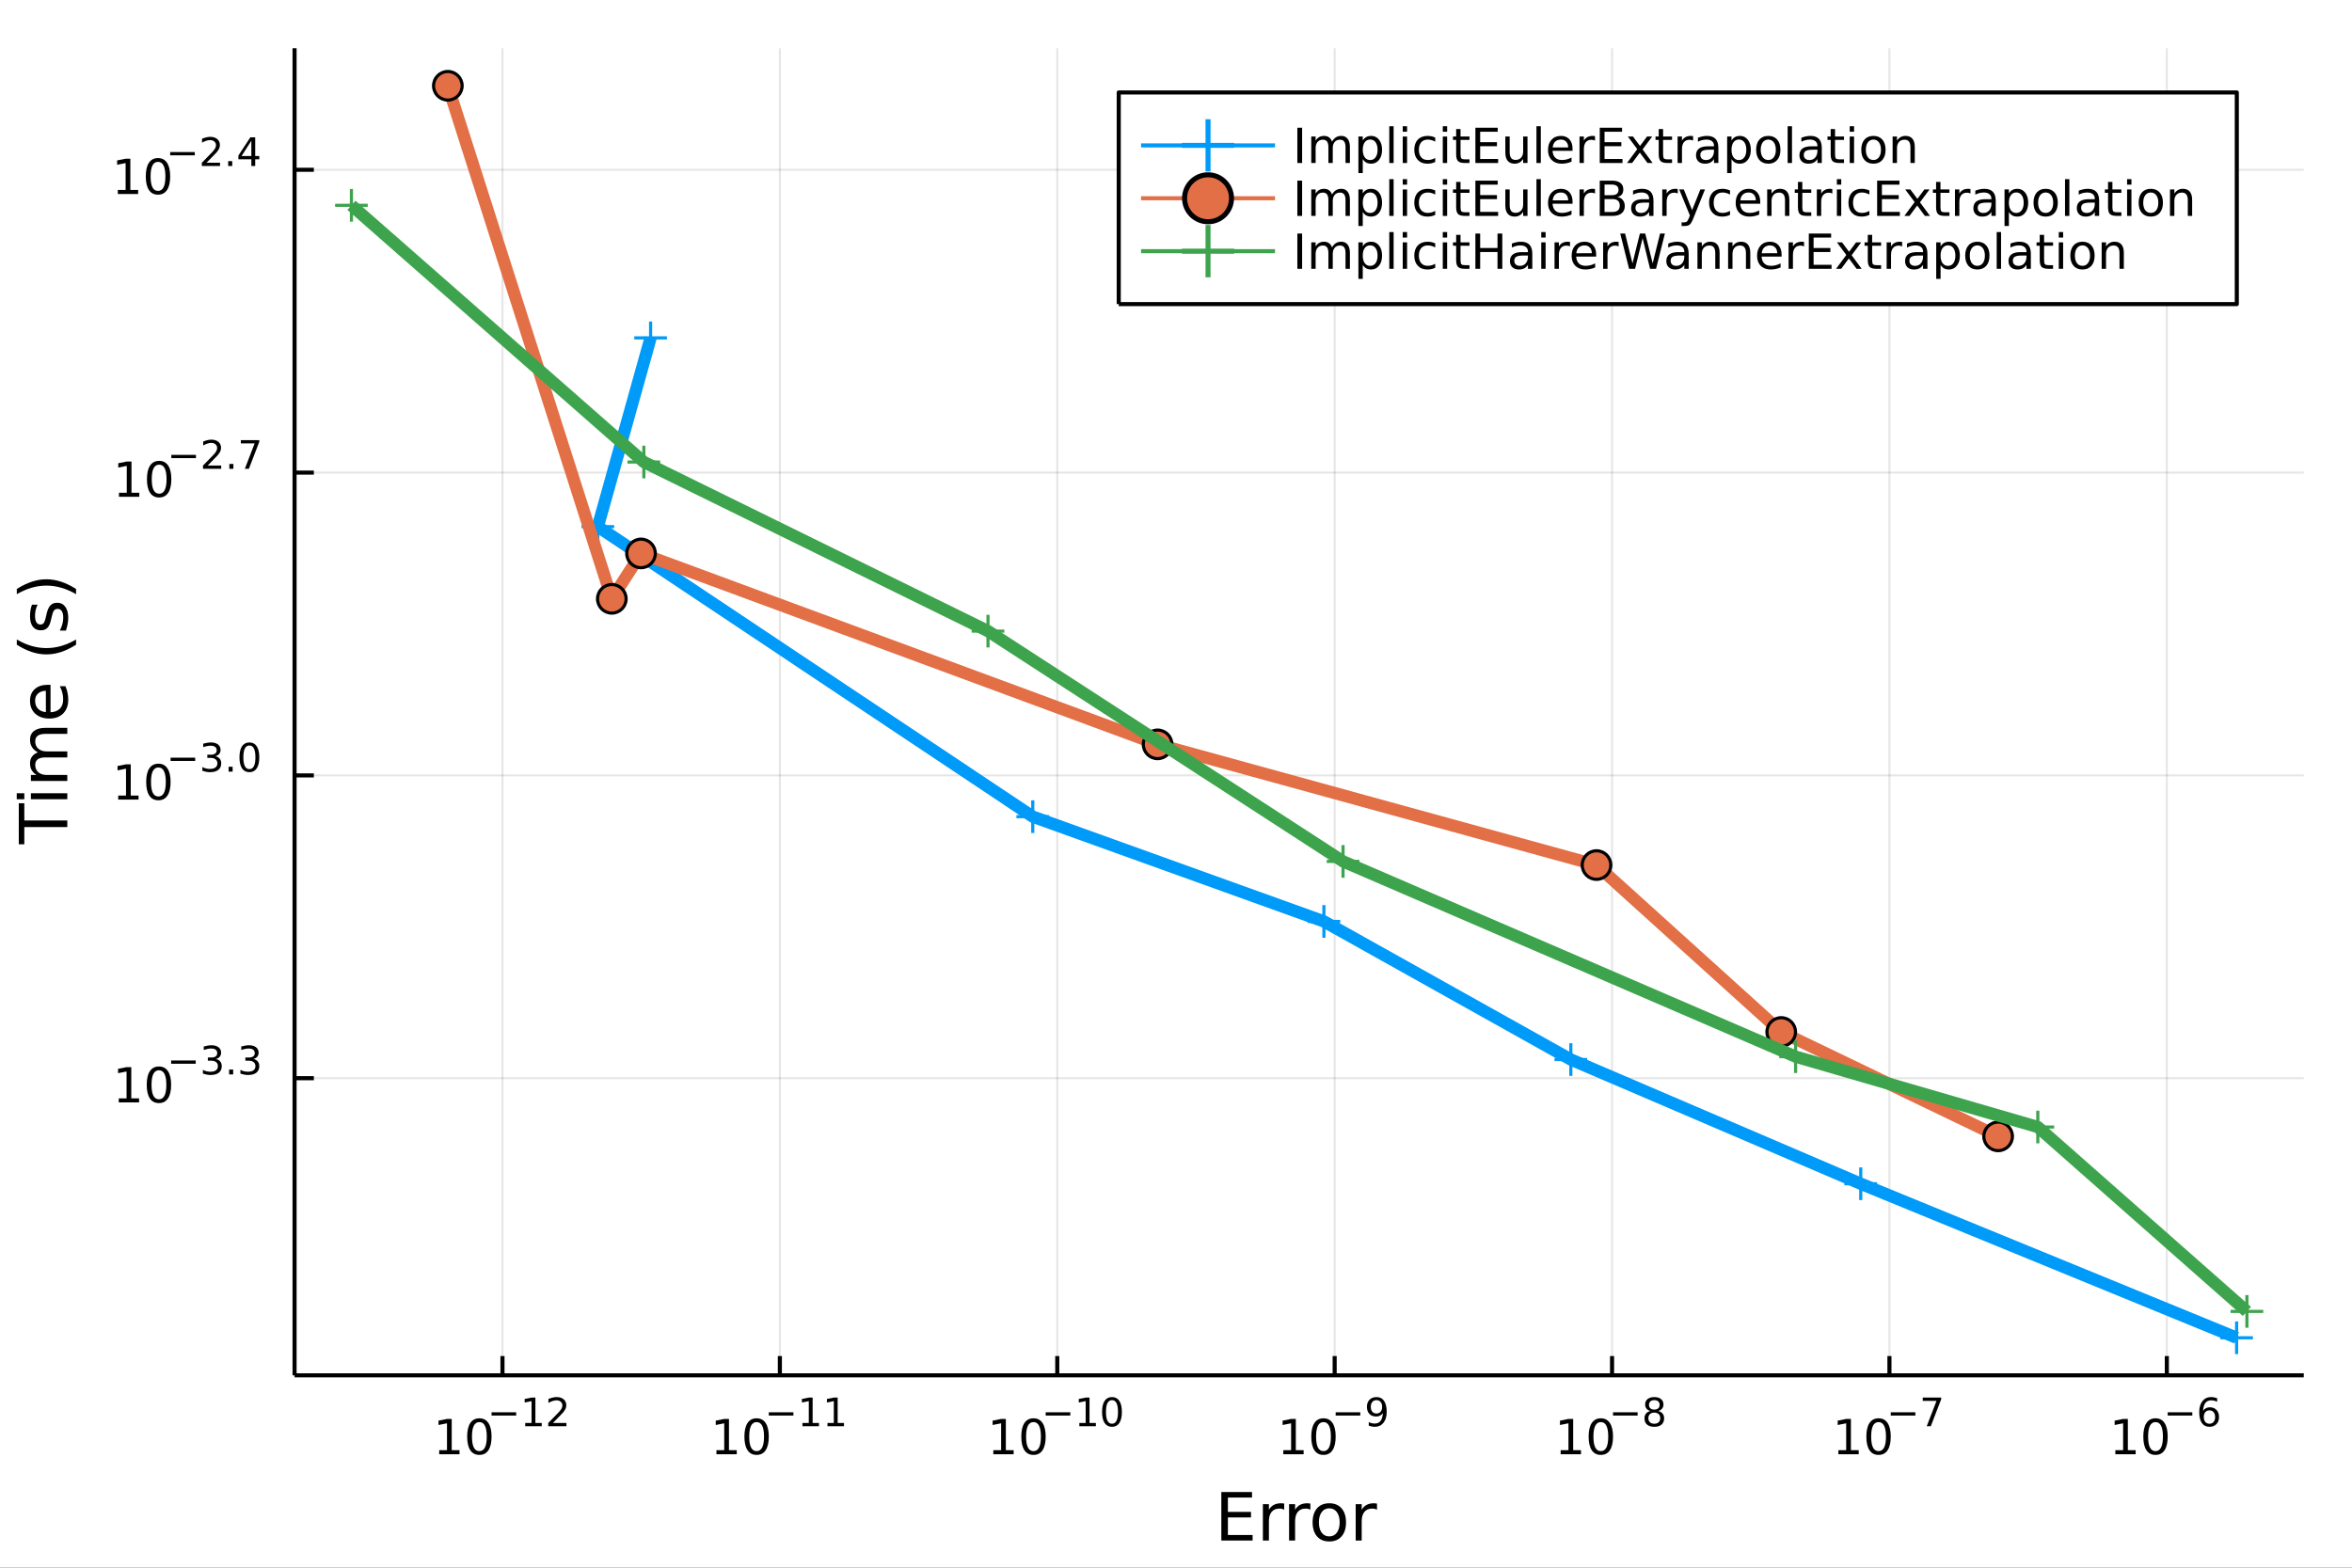 <?xml version="1.0" encoding="utf-8"?>
<svg xmlns="http://www.w3.org/2000/svg" xmlns:xlink="http://www.w3.org/1999/xlink" width="576" height="384" viewBox="0 0 2304 1536">
<rect x="0" y="0" width="2304" height="1536" fill="#333333" stroke="none"/>
<defs>
  <clipPath id="clip410">
    <rect x="0" y="0" width="2304" height="1536"/>
  </clipPath>
</defs>
<path clip-path="url(#clip410)" d="
M0 1536 L2304 1536 L2304 0 L0 0  Z
  " fill="#ffffff" fill-rule="evenodd" fill-opacity="1"/>
<defs>
  <clipPath id="clip411">
    <rect x="460" y="0" width="1614" height="1536"/>
  </clipPath>
</defs>
<path clip-path="url(#clip410)" d="
M288.554 1347.54 L2256.76 1347.54 L2256.76 47.244 L288.554 47.244  Z
  " fill="#ffffff" fill-rule="evenodd" fill-opacity="1"/>
<defs>
  <clipPath id="clip412">
    <rect x="288" y="47" width="1969" height="1301"/>
  </clipPath>
</defs>
<polyline clip-path="url(#clip412)" style="stroke:#000000; stroke-linecap:butt; stroke-linejoin:round; stroke-width:2; stroke-opacity:0.1; fill:none" points="
  492.22,1347.54 492.22,47.244 
  "/>
<polyline clip-path="url(#clip412)" style="stroke:#000000; stroke-linecap:butt; stroke-linejoin:round; stroke-width:2; stroke-opacity:0.1; fill:none" points="
  763.952,1347.54 763.952,47.244 
  "/>
<polyline clip-path="url(#clip412)" style="stroke:#000000; stroke-linecap:butt; stroke-linejoin:round; stroke-width:2; stroke-opacity:0.1; fill:none" points="
  1035.68,1347.54 1035.68,47.244 
  "/>
<polyline clip-path="url(#clip412)" style="stroke:#000000; stroke-linecap:butt; stroke-linejoin:round; stroke-width:2; stroke-opacity:0.1; fill:none" points="
  1307.42,1347.54 1307.42,47.244 
  "/>
<polyline clip-path="url(#clip412)" style="stroke:#000000; stroke-linecap:butt; stroke-linejoin:round; stroke-width:2; stroke-opacity:0.1; fill:none" points="
  1579.15,1347.54 1579.15,47.244 
  "/>
<polyline clip-path="url(#clip412)" style="stroke:#000000; stroke-linecap:butt; stroke-linejoin:round; stroke-width:2; stroke-opacity:0.1; fill:none" points="
  1850.88,1347.54 1850.88,47.244 
  "/>
<polyline clip-path="url(#clip412)" style="stroke:#000000; stroke-linecap:butt; stroke-linejoin:round; stroke-width:2; stroke-opacity:0.1; fill:none" points="
  2122.61,1347.54 2122.61,47.244 
  "/>
<polyline clip-path="url(#clip410)" style="stroke:#000000; stroke-linecap:butt; stroke-linejoin:round; stroke-width:4; stroke-opacity:1; fill:none" points="
  288.554,1347.54 2256.76,1347.54 
  "/>
<polyline clip-path="url(#clip410)" style="stroke:#000000; stroke-linecap:butt; stroke-linejoin:round; stroke-width:4; stroke-opacity:1; fill:none" points="
  492.22,1347.54 492.22,1328.64 
  "/>
<polyline clip-path="url(#clip410)" style="stroke:#000000; stroke-linecap:butt; stroke-linejoin:round; stroke-width:4; stroke-opacity:1; fill:none" points="
  763.952,1347.54 763.952,1328.64 
  "/>
<polyline clip-path="url(#clip410)" style="stroke:#000000; stroke-linecap:butt; stroke-linejoin:round; stroke-width:4; stroke-opacity:1; fill:none" points="
  1035.68,1347.54 1035.68,1328.64 
  "/>
<polyline clip-path="url(#clip410)" style="stroke:#000000; stroke-linecap:butt; stroke-linejoin:round; stroke-width:4; stroke-opacity:1; fill:none" points="
  1307.42,1347.54 1307.42,1328.64 
  "/>
<polyline clip-path="url(#clip410)" style="stroke:#000000; stroke-linecap:butt; stroke-linejoin:round; stroke-width:4; stroke-opacity:1; fill:none" points="
  1579.15,1347.54 1579.15,1328.64 
  "/>
<polyline clip-path="url(#clip410)" style="stroke:#000000; stroke-linecap:butt; stroke-linejoin:round; stroke-width:4; stroke-opacity:1; fill:none" points="
  1850.88,1347.54 1850.88,1328.64 
  "/>
<polyline clip-path="url(#clip410)" style="stroke:#000000; stroke-linecap:butt; stroke-linejoin:round; stroke-width:4; stroke-opacity:1; fill:none" points="
  2122.61,1347.54 2122.61,1328.64 
  "/>
<path clip-path="url(#clip410)" d="M430.232 1420.89 L437.871 1420.89 L437.871 1394.53 L429.561 1396.19 L429.561 1391.94 L437.825 1390.27 L442.501 1390.27 L442.501 1420.89 L450.14 1420.89 L450.14 1424.83 L430.232 1424.83 L430.232 1420.89 Z" fill="#000000" fill-rule="evenodd" fill-opacity="1" /><path clip-path="url(#clip410)" d="M469.584 1393.35 Q465.973 1393.35 464.144 1396.91 Q462.339 1400.45 462.339 1407.58 Q462.339 1414.69 464.144 1418.25 Q465.973 1421.8 469.584 1421.8 Q473.218 1421.8 475.024 1418.25 Q476.852 1414.69 476.852 1407.58 Q476.852 1400.45 475.024 1396.91 Q473.218 1393.35 469.584 1393.35 M469.584 1389.64 Q475.394 1389.64 478.45 1394.25 Q481.528 1398.83 481.528 1407.58 Q481.528 1416.31 478.45 1420.92 Q475.394 1425.5 469.584 1425.5 Q463.774 1425.5 460.695 1420.92 Q457.64 1416.31 457.64 1407.58 Q457.64 1398.83 460.695 1394.25 Q463.774 1389.64 469.584 1389.64 Z" fill="#000000" fill-rule="evenodd" fill-opacity="1" /><path clip-path="url(#clip410)" d="M481.528 1383.74 L505.64 1383.74 L505.64 1386.94 L481.528 1386.94 L481.528 1383.74 Z" fill="#000000" fill-rule="evenodd" fill-opacity="1" /><path clip-path="url(#clip410)" d="M514.498 1394.22 L520.705 1394.22 L520.705 1372.8 L513.953 1374.15 L513.953 1370.69 L520.667 1369.34 L524.466 1369.34 L524.466 1394.22 L530.673 1394.22 L530.673 1397.42 L514.498 1397.42 L514.498 1394.22 Z" fill="#000000" fill-rule="evenodd" fill-opacity="1" /><path clip-path="url(#clip410)" d="M541.619 1394.22 L554.879 1394.22 L554.879 1397.42 L537.049 1397.42 L537.049 1394.22 Q539.212 1391.98 542.936 1388.22 Q546.678 1384.44 547.638 1383.35 Q549.462 1381.3 550.177 1379.89 Q550.91 1378.46 550.91 1377.09 Q550.91 1374.85 549.33 1373.44 Q547.769 1372.03 545.249 1372.03 Q543.462 1372.03 541.469 1372.65 Q539.494 1373.27 537.237 1374.53 L537.237 1370.69 Q539.531 1369.77 541.525 1369.3 Q543.519 1368.83 545.174 1368.83 Q549.537 1368.83 552.133 1371.01 Q554.728 1373.19 554.728 1376.84 Q554.728 1378.57 554.07 1380.13 Q553.43 1381.68 551.719 1383.78 Q551.249 1384.33 548.728 1386.94 Q546.208 1389.54 541.619 1394.22 Z" fill="#000000" fill-rule="evenodd" fill-opacity="1" /><path clip-path="url(#clip410)" d="M701.814 1420.89 L709.453 1420.89 L709.453 1394.53 L701.143 1396.19 L701.143 1391.94 L709.407 1390.27 L714.083 1390.27 L714.083 1420.89 L721.721 1420.89 L721.721 1424.83 L701.814 1424.83 L701.814 1420.89 Z" fill="#000000" fill-rule="evenodd" fill-opacity="1" /><path clip-path="url(#clip410)" d="M741.166 1393.35 Q737.555 1393.35 735.726 1396.91 Q733.92 1400.45 733.92 1407.58 Q733.92 1414.69 735.726 1418.25 Q737.555 1421.8 741.166 1421.8 Q744.8 1421.8 746.606 1418.25 Q748.434 1414.69 748.434 1407.58 Q748.434 1400.45 746.606 1396.91 Q744.8 1393.35 741.166 1393.35 M741.166 1389.64 Q746.976 1389.64 750.032 1394.25 Q753.11 1398.83 753.11 1407.58 Q753.11 1416.31 750.032 1420.92 Q746.976 1425.5 741.166 1425.5 Q735.356 1425.5 732.277 1420.92 Q729.221 1416.31 729.221 1407.58 Q729.221 1398.83 732.277 1394.25 Q735.356 1389.64 741.166 1389.64 Z" fill="#000000" fill-rule="evenodd" fill-opacity="1" /><path clip-path="url(#clip410)" d="M753.11 1383.74 L777.222 1383.74 L777.222 1386.94 L753.11 1386.94 L753.11 1383.74 Z" fill="#000000" fill-rule="evenodd" fill-opacity="1" /><path clip-path="url(#clip410)" d="M786.08 1394.22 L792.287 1394.22 L792.287 1372.8 L785.535 1374.15 L785.535 1370.69 L792.249 1369.34 L796.048 1369.34 L796.048 1394.22 L802.255 1394.22 L802.255 1397.42 L786.08 1397.42 L786.08 1394.22 Z" fill="#000000" fill-rule="evenodd" fill-opacity="1" /><path clip-path="url(#clip410)" d="M810.587 1394.22 L816.793 1394.22 L816.793 1372.8 L810.041 1374.15 L810.041 1370.69 L816.756 1369.34 L820.555 1369.34 L820.555 1394.22 L826.761 1394.22 L826.761 1397.42 L810.587 1397.42 L810.587 1394.22 Z" fill="#000000" fill-rule="evenodd" fill-opacity="1" /><path clip-path="url(#clip410)" d="M973.048 1420.89 L980.687 1420.89 L980.687 1394.53 L972.377 1396.19 L972.377 1391.94 L980.641 1390.27 L985.317 1390.27 L985.317 1420.89 L992.955 1420.89 L992.955 1424.83 L973.048 1424.83 L973.048 1420.89 Z" fill="#000000" fill-rule="evenodd" fill-opacity="1" /><path clip-path="url(#clip410)" d="M1012.4 1393.35 Q1008.79 1393.35 1006.96 1396.91 Q1005.15 1400.45 1005.15 1407.58 Q1005.15 1414.69 1006.96 1418.25 Q1008.79 1421.8 1012.4 1421.8 Q1016.03 1421.8 1017.84 1418.25 Q1019.67 1414.69 1019.67 1407.58 Q1019.67 1400.45 1017.84 1396.91 Q1016.03 1393.35 1012.4 1393.35 M1012.4 1389.64 Q1018.21 1389.64 1021.27 1394.25 Q1024.34 1398.83 1024.34 1407.58 Q1024.34 1416.31 1021.27 1420.92 Q1018.21 1425.5 1012.4 1425.5 Q1006.59 1425.5 1003.51 1420.92 Q1000.46 1416.31 1000.46 1407.58 Q1000.46 1398.83 1003.51 1394.25 Q1006.59 1389.64 1012.4 1389.64 Z" fill="#000000" fill-rule="evenodd" fill-opacity="1" /><path clip-path="url(#clip410)" d="M1024.34 1383.74 L1048.46 1383.74 L1048.46 1386.94 L1024.34 1386.94 L1024.34 1383.74 Z" fill="#000000" fill-rule="evenodd" fill-opacity="1" /><path clip-path="url(#clip410)" d="M1057.31 1394.22 L1063.52 1394.22 L1063.52 1372.8 L1056.77 1374.15 L1056.77 1370.69 L1063.48 1369.34 L1067.28 1369.34 L1067.28 1394.22 L1073.49 1394.22 L1073.49 1397.42 L1057.31 1397.42 L1057.31 1394.22 Z" fill="#000000" fill-rule="evenodd" fill-opacity="1" /><path clip-path="url(#clip410)" d="M1089.29 1371.84 Q1086.35 1371.84 1084.87 1374.74 Q1083.4 1377.61 1083.4 1383.41 Q1083.4 1389.18 1084.87 1392.08 Q1086.35 1394.95 1089.29 1394.95 Q1092.24 1394.95 1093.71 1392.08 Q1095.19 1389.18 1095.19 1383.41 Q1095.19 1377.61 1093.71 1374.74 Q1092.24 1371.84 1089.29 1371.84 M1089.29 1368.83 Q1094.01 1368.83 1096.49 1372.57 Q1098.99 1376.3 1098.99 1383.41 Q1098.99 1390.5 1096.49 1394.24 Q1094.01 1397.96 1089.29 1397.96 Q1084.57 1397.96 1082.07 1394.24 Q1079.58 1390.5 1079.58 1383.41 Q1079.58 1376.3 1082.07 1372.57 Q1084.57 1368.83 1089.29 1368.83 Z" fill="#000000" fill-rule="evenodd" fill-opacity="1" /><path clip-path="url(#clip410)" d="M1257.11 1420.89 L1264.75 1420.89 L1264.75 1394.53 L1256.44 1396.19 L1256.44 1391.94 L1264.7 1390.27 L1269.38 1390.27 L1269.38 1420.89 L1277.02 1420.89 L1277.02 1424.83 L1257.11 1424.83 L1257.11 1420.89 Z" fill="#000000" fill-rule="evenodd" fill-opacity="1" /><path clip-path="url(#clip410)" d="M1296.46 1393.35 Q1292.85 1393.35 1291.02 1396.91 Q1289.22 1400.45 1289.22 1407.58 Q1289.22 1414.69 1291.02 1418.25 Q1292.85 1421.8 1296.46 1421.8 Q1300.09 1421.8 1301.9 1418.25 Q1303.73 1414.69 1303.73 1407.58 Q1303.73 1400.45 1301.9 1396.91 Q1300.09 1393.35 1296.46 1393.35 M1296.46 1389.64 Q1302.27 1389.64 1305.33 1394.25 Q1308.41 1398.83 1308.41 1407.58 Q1308.41 1416.31 1305.33 1420.92 Q1302.27 1425.5 1296.46 1425.5 Q1290.65 1425.5 1287.57 1420.92 Q1284.52 1416.31 1284.52 1407.58 Q1284.52 1398.83 1287.57 1394.25 Q1290.65 1389.64 1296.46 1389.64 Z" fill="#000000" fill-rule="evenodd" fill-opacity="1" /><path clip-path="url(#clip410)" d="M1308.41 1383.74 L1332.52 1383.74 L1332.52 1386.94 L1308.41 1386.94 L1308.41 1383.74 Z" fill="#000000" fill-rule="evenodd" fill-opacity="1" /><path clip-path="url(#clip410)" d="M1340.83 1396.84 L1340.83 1393.37 Q1342.26 1394.05 1343.73 1394.41 Q1345.19 1394.77 1346.6 1394.77 Q1350.37 1394.77 1352.34 1392.25 Q1354.33 1389.71 1354.62 1384.55 Q1353.52 1386.17 1351.85 1387.04 Q1350.18 1387.9 1348.15 1387.9 Q1343.93 1387.9 1341.47 1385.36 Q1339.02 1382.8 1339.02 1378.38 Q1339.02 1374.06 1341.58 1371.44 Q1344.14 1368.83 1348.39 1368.83 Q1353.26 1368.83 1355.82 1372.57 Q1358.4 1376.3 1358.4 1383.41 Q1358.4 1390.05 1355.24 1394.01 Q1352.1 1397.96 1346.77 1397.96 Q1345.34 1397.96 1343.88 1397.68 Q1342.41 1397.4 1340.83 1396.84 M1348.39 1384.93 Q1350.95 1384.93 1352.43 1383.18 Q1353.94 1381.43 1353.94 1378.38 Q1353.94 1375.36 1352.43 1373.61 Q1350.95 1371.84 1348.39 1371.84 Q1345.83 1371.84 1344.33 1373.61 Q1342.84 1375.36 1342.84 1378.38 Q1342.84 1381.43 1344.33 1383.18 Q1345.83 1384.93 1348.39 1384.93 Z" fill="#000000" fill-rule="evenodd" fill-opacity="1" /><path clip-path="url(#clip410)" d="M1528.8 1420.89 L1536.44 1420.89 L1536.44 1394.53 L1528.13 1396.19 L1528.13 1391.94 L1536.4 1390.27 L1541.07 1390.27 L1541.07 1420.89 L1548.71 1420.89 L1548.71 1424.83 L1528.8 1424.83 L1528.8 1420.89 Z" fill="#000000" fill-rule="evenodd" fill-opacity="1" /><path clip-path="url(#clip410)" d="M1568.16 1393.35 Q1564.54 1393.35 1562.72 1396.91 Q1560.91 1400.45 1560.91 1407.58 Q1560.91 1414.69 1562.72 1418.25 Q1564.54 1421.8 1568.16 1421.8 Q1571.79 1421.8 1573.6 1418.25 Q1575.42 1414.69 1575.42 1407.58 Q1575.42 1400.45 1573.6 1396.91 Q1571.79 1393.35 1568.16 1393.35 M1568.16 1389.64 Q1573.97 1389.64 1577.02 1394.25 Q1580.1 1398.83 1580.1 1407.58 Q1580.1 1416.31 1577.02 1420.92 Q1573.97 1425.5 1568.16 1425.5 Q1562.35 1425.5 1559.27 1420.92 Q1556.21 1416.31 1556.21 1407.58 Q1556.21 1398.83 1559.27 1394.25 Q1562.35 1389.64 1568.16 1389.64 Z" fill="#000000" fill-rule="evenodd" fill-opacity="1" /><path clip-path="url(#clip410)" d="M1580.1 1383.74 L1604.21 1383.74 L1604.21 1386.94 L1580.1 1386.94 L1580.1 1383.74 Z" fill="#000000" fill-rule="evenodd" fill-opacity="1" /><path clip-path="url(#clip410)" d="M1620.54 1384.08 Q1617.83 1384.08 1616.27 1385.53 Q1614.72 1386.98 1614.72 1389.52 Q1614.72 1392.06 1616.27 1393.51 Q1617.83 1394.95 1620.54 1394.95 Q1623.24 1394.95 1624.81 1393.51 Q1626.37 1392.04 1626.37 1389.52 Q1626.37 1386.98 1624.81 1385.53 Q1623.26 1384.08 1620.54 1384.08 M1616.74 1382.47 Q1614.29 1381.86 1612.92 1380.19 Q1611.57 1378.52 1611.57 1376.11 Q1611.57 1372.74 1613.95 1370.79 Q1616.36 1368.83 1620.54 1368.83 Q1624.73 1368.83 1627.12 1370.79 Q1629.51 1372.74 1629.51 1376.11 Q1629.51 1378.52 1628.13 1380.19 Q1626.78 1381.86 1624.35 1382.47 Q1627.1 1383.11 1628.62 1384.97 Q1630.17 1386.83 1630.17 1389.52 Q1630.17 1393.6 1627.66 1395.78 Q1625.18 1397.96 1620.54 1397.96 Q1615.89 1397.96 1613.39 1395.78 Q1610.91 1393.6 1610.91 1389.52 Q1610.91 1386.83 1612.45 1384.97 Q1613.99 1383.11 1616.74 1382.47 M1615.35 1376.47 Q1615.35 1378.65 1616.7 1379.87 Q1618.07 1381.09 1620.54 1381.09 Q1622.98 1381.09 1624.35 1379.87 Q1625.75 1378.65 1625.75 1376.47 Q1625.75 1374.28 1624.35 1373.06 Q1622.98 1371.84 1620.54 1371.84 Q1618.07 1371.84 1616.7 1373.06 Q1615.35 1374.28 1615.35 1376.47 Z" fill="#000000" fill-rule="evenodd" fill-opacity="1" /><path clip-path="url(#clip410)" d="M1800.87 1420.89 L1808.5 1420.89 L1808.5 1394.53 L1800.19 1396.19 L1800.19 1391.94 L1808.46 1390.27 L1813.13 1390.27 L1813.13 1420.89 L1820.77 1420.89 L1820.77 1424.83 L1800.87 1424.83 L1800.87 1420.89 Z" fill="#000000" fill-rule="evenodd" fill-opacity="1" /><path clip-path="url(#clip410)" d="M1840.22 1393.35 Q1836.61 1393.35 1834.78 1396.91 Q1832.97 1400.45 1832.97 1407.58 Q1832.97 1414.69 1834.78 1418.25 Q1836.61 1421.8 1840.22 1421.8 Q1843.85 1421.8 1845.66 1418.25 Q1847.49 1414.69 1847.49 1407.58 Q1847.49 1400.45 1845.66 1396.91 Q1843.85 1393.35 1840.22 1393.35 M1840.22 1389.64 Q1846.03 1389.64 1849.08 1394.25 Q1852.16 1398.83 1852.16 1407.58 Q1852.16 1416.31 1849.08 1420.92 Q1846.03 1425.5 1840.22 1425.5 Q1834.41 1425.5 1831.33 1420.92 Q1828.27 1416.31 1828.27 1407.58 Q1828.27 1398.83 1831.33 1394.25 Q1834.41 1389.64 1840.22 1389.64 Z" fill="#000000" fill-rule="evenodd" fill-opacity="1" /><path clip-path="url(#clip410)" d="M1852.16 1383.74 L1876.27 1383.74 L1876.27 1386.94 L1852.16 1386.94 L1852.16 1383.74 Z" fill="#000000" fill-rule="evenodd" fill-opacity="1" /><path clip-path="url(#clip410)" d="M1883.51 1369.34 L1901.57 1369.34 L1901.57 1370.96 L1891.38 1397.42 L1887.41 1397.42 L1897 1372.54 L1883.51 1372.54 L1883.51 1369.34 Z" fill="#000000" fill-rule="evenodd" fill-opacity="1" /><path clip-path="url(#clip410)" d="M2072.17 1420.89 L2079.8 1420.89 L2079.8 1394.53 L2071.49 1396.19 L2071.49 1391.94 L2079.76 1390.27 L2084.43 1390.27 L2084.43 1420.89 L2092.07 1420.89 L2092.07 1424.83 L2072.17 1424.83 L2072.17 1420.89 Z" fill="#000000" fill-rule="evenodd" fill-opacity="1" /><path clip-path="url(#clip410)" d="M2111.52 1393.35 Q2107.91 1393.35 2106.08 1396.91 Q2104.27 1400.45 2104.27 1407.58 Q2104.27 1414.69 2106.08 1418.25 Q2107.91 1421.8 2111.52 1421.8 Q2115.15 1421.8 2116.96 1418.25 Q2118.79 1414.69 2118.79 1407.58 Q2118.79 1400.45 2116.96 1396.91 Q2115.15 1393.35 2111.52 1393.35 M2111.52 1389.64 Q2117.33 1389.64 2120.38 1394.25 Q2123.46 1398.83 2123.46 1407.58 Q2123.46 1416.31 2120.38 1420.92 Q2117.33 1425.5 2111.52 1425.5 Q2105.71 1425.5 2102.63 1420.92 Q2099.57 1416.31 2099.57 1407.58 Q2099.57 1398.83 2102.63 1394.25 Q2105.71 1389.64 2111.52 1389.64 Z" fill="#000000" fill-rule="evenodd" fill-opacity="1" /><path clip-path="url(#clip410)" d="M2123.46 1383.74 L2147.57 1383.74 L2147.57 1386.94 L2123.46 1386.94 L2123.46 1383.74 Z" fill="#000000" fill-rule="evenodd" fill-opacity="1" /><path clip-path="url(#clip410)" d="M2164.37 1381.86 Q2161.81 1381.86 2160.31 1383.61 Q2158.82 1385.36 2158.82 1388.41 Q2158.82 1391.44 2160.31 1393.21 Q2161.81 1394.95 2164.37 1394.95 Q2166.93 1394.95 2168.41 1393.21 Q2169.92 1391.44 2169.92 1388.41 Q2169.92 1385.36 2168.41 1383.61 Q2166.93 1381.86 2164.37 1381.86 M2171.91 1369.96 L2171.91 1373.42 Q2170.48 1372.74 2169.01 1372.39 Q2167.57 1372.03 2166.14 1372.03 Q2162.37 1372.03 2160.38 1374.57 Q2158.41 1377.11 2158.12 1382.24 Q2159.23 1380.6 2160.91 1379.74 Q2162.58 1378.85 2164.59 1378.85 Q2168.83 1378.85 2171.27 1381.43 Q2173.73 1383.99 2173.73 1388.41 Q2173.73 1392.74 2171.18 1395.35 Q2168.62 1397.96 2164.37 1397.96 Q2159.5 1397.96 2156.92 1394.24 Q2154.34 1390.5 2154.34 1383.41 Q2154.34 1376.75 2157.5 1372.8 Q2160.66 1368.83 2165.99 1368.83 Q2167.41 1368.83 2168.86 1369.11 Q2170.33 1369.39 2171.91 1369.96 Z" fill="#000000" fill-rule="evenodd" fill-opacity="1" /><path clip-path="url(#clip410)" d="M1196.41 1461.87 L1226.46 1461.87 L1226.46 1467.28 L1202.84 1467.28 L1202.84 1481.34 L1225.47 1481.34 L1225.47 1486.76 L1202.84 1486.76 L1202.84 1503.97 L1227.03 1503.97 L1227.03 1509.39 L1196.41 1509.39 L1196.41 1461.87 Z" fill="#000000" fill-rule="evenodd" fill-opacity="1" /><path clip-path="url(#clip410)" d="M1258 1479.21 Q1257.01 1478.64 1255.83 1478.38 Q1254.69 1478.1 1253.29 1478.1 Q1248.32 1478.1 1245.65 1481.34 Q1243.01 1484.56 1243.01 1490.61 L1243.01 1509.39 L1237.12 1509.39 L1237.12 1473.74 L1243.01 1473.74 L1243.01 1479.28 Q1244.85 1476.03 1247.81 1474.47 Q1250.77 1472.88 1255.01 1472.88 Q1255.61 1472.88 1256.34 1472.97 Q1257.08 1473.04 1257.97 1473.2 L1258 1479.21 Z" fill="#000000" fill-rule="evenodd" fill-opacity="1" /><path clip-path="url(#clip410)" d="M1283.65 1479.21 Q1282.67 1478.64 1281.49 1478.38 Q1280.34 1478.1 1278.94 1478.1 Q1273.98 1478.1 1271.3 1481.34 Q1268.66 1484.56 1268.66 1490.61 L1268.66 1509.39 L1262.77 1509.39 L1262.77 1473.74 L1268.66 1473.74 L1268.66 1479.28 Q1270.51 1476.03 1273.47 1474.47 Q1276.43 1472.88 1280.66 1472.88 Q1281.26 1472.88 1282 1472.97 Q1282.73 1473.04 1283.62 1473.2 L1283.65 1479.21 Z" fill="#000000" fill-rule="evenodd" fill-opacity="1" /><path clip-path="url(#clip410)" d="M1302.18 1477.84 Q1297.47 1477.84 1294.73 1481.54 Q1291.99 1485.2 1291.99 1491.59 Q1291.99 1497.99 1294.7 1501.68 Q1297.43 1505.34 1302.18 1505.34 Q1306.85 1505.34 1309.59 1501.65 Q1312.33 1497.96 1312.33 1491.59 Q1312.33 1485.26 1309.59 1481.57 Q1306.85 1477.84 1302.18 1477.84 M1302.18 1472.88 Q1309.81 1472.88 1314.18 1477.84 Q1318.54 1482.81 1318.54 1491.59 Q1318.54 1500.35 1314.18 1505.34 Q1309.81 1510.31 1302.18 1510.31 Q1294.51 1510.31 1290.14 1505.34 Q1285.82 1500.35 1285.82 1491.59 Q1285.82 1482.81 1290.14 1477.84 Q1294.51 1472.88 1302.18 1472.88 Z" fill="#000000" fill-rule="evenodd" fill-opacity="1" /><path clip-path="url(#clip410)" d="M1348.9 1479.21 Q1347.91 1478.64 1346.74 1478.38 Q1345.59 1478.1 1344.19 1478.1 Q1339.22 1478.1 1336.55 1481.34 Q1333.91 1484.56 1333.91 1490.61 L1333.91 1509.39 L1328.02 1509.39 L1328.02 1473.74 L1333.91 1473.74 L1333.91 1479.28 Q1335.76 1476.03 1338.72 1474.47 Q1341.68 1472.88 1345.91 1472.88 Q1346.51 1472.88 1347.25 1472.97 Q1347.98 1473.04 1348.87 1473.2 L1348.9 1479.21 Z" fill="#000000" fill-rule="evenodd" fill-opacity="1" /><polyline clip-path="url(#clip412)" style="stroke:#000000; stroke-linecap:butt; stroke-linejoin:round; stroke-width:2; stroke-opacity:0.1; fill:none" points="
  288.554,1056.4 2256.76,1056.4 
  "/>
<polyline clip-path="url(#clip412)" style="stroke:#000000; stroke-linecap:butt; stroke-linejoin:round; stroke-width:2; stroke-opacity:0.1; fill:none" points="
  288.554,759.71 2256.76,759.71 
  "/>
<polyline clip-path="url(#clip412)" style="stroke:#000000; stroke-linecap:butt; stroke-linejoin:round; stroke-width:2; stroke-opacity:0.1; fill:none" points="
  288.554,463.025 2256.76,463.025 
  "/>
<polyline clip-path="url(#clip412)" style="stroke:#000000; stroke-linecap:butt; stroke-linejoin:round; stroke-width:2; stroke-opacity:0.1; fill:none" points="
  288.554,166.339 2256.76,166.339 
  "/>
<polyline clip-path="url(#clip410)" style="stroke:#000000; stroke-linecap:butt; stroke-linejoin:round; stroke-width:4; stroke-opacity:1; fill:none" points="
  288.554,1347.54 288.554,47.244 
  "/>
<polyline clip-path="url(#clip410)" style="stroke:#000000; stroke-linecap:butt; stroke-linejoin:round; stroke-width:4; stroke-opacity:1; fill:none" points="
  288.554,1056.4 307.452,1056.4 
  "/>
<polyline clip-path="url(#clip410)" style="stroke:#000000; stroke-linecap:butt; stroke-linejoin:round; stroke-width:4; stroke-opacity:1; fill:none" points="
  288.554,759.71 307.452,759.71 
  "/>
<polyline clip-path="url(#clip410)" style="stroke:#000000; stroke-linecap:butt; stroke-linejoin:round; stroke-width:4; stroke-opacity:1; fill:none" points="
  288.554,463.025 307.452,463.025 
  "/>
<polyline clip-path="url(#clip410)" style="stroke:#000000; stroke-linecap:butt; stroke-linejoin:round; stroke-width:4; stroke-opacity:1; fill:none" points="
  288.554,166.339 307.452,166.339 
  "/>
<path clip-path="url(#clip410)" d="M116.333 1076.19 L123.972 1076.19 L123.972 1049.82 L115.662 1051.49 L115.662 1047.23 L123.926 1045.56 L128.601 1045.56 L128.601 1076.19 L136.24 1076.19 L136.24 1080.12 L116.333 1080.12 L116.333 1076.19 Z" fill="#000000" fill-rule="evenodd" fill-opacity="1" /><path clip-path="url(#clip410)" d="M155.685 1048.64 Q152.074 1048.64 150.245 1052.21 Q148.439 1055.75 148.439 1062.88 Q148.439 1069.98 150.245 1073.55 Q152.074 1077.09 155.685 1077.09 Q159.319 1077.09 161.124 1073.55 Q162.953 1069.98 162.953 1062.88 Q162.953 1055.75 161.124 1052.21 Q159.319 1048.64 155.685 1048.64 M155.685 1044.94 Q161.495 1044.94 164.55 1049.54 Q167.629 1054.13 167.629 1062.88 Q167.629 1071.6 164.55 1076.21 Q161.495 1080.79 155.685 1080.79 Q149.875 1080.79 146.796 1076.21 Q143.74 1071.6 143.74 1062.88 Q143.74 1054.13 146.796 1049.54 Q149.875 1044.94 155.685 1044.94 Z" fill="#000000" fill-rule="evenodd" fill-opacity="1" /><path clip-path="url(#clip410)" d="M167.629 1039.04 L191.741 1039.04 L191.741 1042.24 L167.629 1042.24 L167.629 1039.04 Z" fill="#000000" fill-rule="evenodd" fill-opacity="1" /><path clip-path="url(#clip410)" d="M211.451 1037.57 Q214.178 1038.16 215.702 1040 Q217.244 1041.84 217.244 1044.55 Q217.244 1048.71 214.385 1050.98 Q211.526 1053.26 206.26 1053.26 Q204.492 1053.26 202.612 1052.9 Q200.75 1052.56 198.756 1051.87 L198.756 1048.2 Q200.336 1049.12 202.217 1049.59 Q204.097 1050.06 206.147 1050.06 Q209.721 1050.06 211.583 1048.65 Q213.464 1047.24 213.464 1044.55 Q213.464 1042.07 211.714 1040.68 Q209.984 1039.27 206.881 1039.27 L203.608 1039.27 L203.608 1036.14 L207.031 1036.14 Q209.834 1036.14 211.32 1035.03 Q212.805 1033.91 212.805 1031.8 Q212.805 1029.64 211.263 1028.49 Q209.74 1027.32 206.881 1027.32 Q205.32 1027.32 203.533 1027.66 Q201.746 1028 199.602 1028.71 L199.602 1025.33 Q201.765 1024.73 203.646 1024.43 Q205.546 1024.13 207.219 1024.13 Q211.545 1024.13 214.065 1026.1 Q216.586 1028.06 216.586 1031.4 Q216.586 1033.74 215.25 1035.35 Q213.915 1036.95 211.451 1037.57 Z" fill="#000000" fill-rule="evenodd" fill-opacity="1" /><path clip-path="url(#clip410)" d="M224.447 1047.94 L228.416 1047.94 L228.416 1052.71 L224.447 1052.71 L224.447 1047.94 Z" fill="#000000" fill-rule="evenodd" fill-opacity="1" /><path clip-path="url(#clip410)" d="M248.202 1037.57 Q250.929 1038.16 252.452 1040 Q253.994 1041.84 253.994 1044.55 Q253.994 1048.71 251.136 1050.98 Q248.277 1053.26 243.011 1053.26 Q241.243 1053.26 239.362 1052.9 Q237.5 1052.56 235.506 1051.87 L235.506 1048.2 Q237.086 1049.12 238.967 1049.59 Q240.848 1050.06 242.898 1050.06 Q246.471 1050.06 248.333 1048.65 Q250.214 1047.24 250.214 1044.55 Q250.214 1042.07 248.465 1040.68 Q246.735 1039.27 243.631 1039.27 L240.359 1039.27 L240.359 1036.14 L243.782 1036.14 Q246.584 1036.14 248.07 1035.03 Q249.556 1033.91 249.556 1031.8 Q249.556 1029.64 248.013 1028.49 Q246.49 1027.32 243.631 1027.32 Q242.07 1027.32 240.283 1027.66 Q238.497 1028 236.353 1028.71 L236.353 1025.33 Q238.516 1024.73 240.396 1024.43 Q242.296 1024.13 243.97 1024.13 Q248.296 1024.13 250.816 1026.1 Q253.336 1028.06 253.336 1031.4 Q253.336 1033.74 252.001 1035.35 Q250.665 1036.95 248.202 1037.57 Z" fill="#000000" fill-rule="evenodd" fill-opacity="1" /><path clip-path="url(#clip410)" d="M115.806 779.503 L123.445 779.503 L123.445 753.137 L115.135 754.804 L115.135 750.544 L123.399 748.878 L128.075 748.878 L128.075 779.503 L135.714 779.503 L135.714 783.438 L115.806 783.438 L115.806 779.503 Z" fill="#000000" fill-rule="evenodd" fill-opacity="1" /><path clip-path="url(#clip410)" d="M155.158 751.956 Q151.547 751.956 149.718 755.521 Q147.913 759.063 147.913 766.193 Q147.913 773.299 149.718 776.864 Q151.547 780.405 155.158 780.405 Q158.792 780.405 160.598 776.864 Q162.427 773.299 162.427 766.193 Q162.427 759.063 160.598 755.521 Q158.792 751.956 155.158 751.956 M155.158 748.253 Q160.968 748.253 164.024 752.859 Q167.102 757.443 167.102 766.193 Q167.102 774.919 164.024 779.526 Q160.968 784.109 155.158 784.109 Q149.348 784.109 146.269 779.526 Q143.214 774.919 143.214 766.193 Q143.214 757.443 146.269 752.859 Q149.348 748.253 155.158 748.253 Z" fill="#000000" fill-rule="evenodd" fill-opacity="1" /><path clip-path="url(#clip410)" d="M167.102 742.354 L191.214 742.354 L191.214 745.551 L167.102 745.551 L167.102 742.354 Z" fill="#000000" fill-rule="evenodd" fill-opacity="1" /><path clip-path="url(#clip410)" d="M210.925 740.887 Q213.652 741.47 215.175 743.313 Q216.717 745.156 216.717 747.865 Q216.717 752.021 213.859 754.297 Q211 756.573 205.734 756.573 Q203.966 756.573 202.085 756.215 Q200.223 755.877 198.229 755.181 L198.229 751.514 Q199.809 752.435 201.69 752.905 Q203.571 753.375 205.621 753.375 Q209.194 753.375 211.056 751.965 Q212.937 750.554 212.937 747.865 Q212.937 745.382 211.188 743.99 Q209.458 742.58 206.354 742.58 L203.082 742.58 L203.082 739.458 L206.505 739.458 Q209.307 739.458 210.793 738.348 Q212.279 737.22 212.279 735.113 Q212.279 732.95 210.736 731.803 Q209.213 730.637 206.354 730.637 Q204.793 730.637 203.006 730.975 Q201.22 731.314 199.076 732.029 L199.076 728.643 Q201.239 728.041 203.119 727.74 Q205.019 727.44 206.693 727.44 Q211.019 727.44 213.539 729.414 Q216.059 731.37 216.059 734.718 Q216.059 737.05 214.724 738.668 Q213.388 740.266 210.925 740.887 Z" fill="#000000" fill-rule="evenodd" fill-opacity="1" /><path clip-path="url(#clip410)" d="M223.921 751.25 L227.889 751.25 L227.889 756.027 L223.921 756.027 L223.921 751.25 Z" fill="#000000" fill-rule="evenodd" fill-opacity="1" /><path clip-path="url(#clip410)" d="M244.29 730.449 Q241.356 730.449 239.87 733.345 Q238.403 736.223 238.403 742.016 Q238.403 747.79 239.87 750.686 Q241.356 753.564 244.29 753.564 Q247.242 753.564 248.709 750.686 Q250.195 747.79 250.195 742.016 Q250.195 736.223 248.709 733.345 Q247.242 730.449 244.29 730.449 M244.29 727.44 Q249.01 727.44 251.493 731.182 Q253.994 734.906 253.994 742.016 Q253.994 749.106 251.493 752.849 Q249.01 756.573 244.29 756.573 Q239.569 756.573 237.067 752.849 Q234.585 749.106 234.585 742.016 Q234.585 734.906 237.067 731.182 Q239.569 727.44 244.29 727.44 Z" fill="#000000" fill-rule="evenodd" fill-opacity="1" /><path clip-path="url(#clip410)" d="M116.54 482.817 L124.179 482.817 L124.179 456.452 L115.869 458.118 L115.869 453.859 L124.132 452.192 L128.808 452.192 L128.808 482.817 L136.447 482.817 L136.447 486.752 L116.54 486.752 L116.54 482.817 Z" fill="#000000" fill-rule="evenodd" fill-opacity="1" /><path clip-path="url(#clip410)" d="M155.892 455.271 Q152.28 455.271 150.452 458.836 Q148.646 462.377 148.646 469.507 Q148.646 476.613 150.452 480.178 Q152.28 483.72 155.892 483.72 Q159.526 483.72 161.331 480.178 Q163.16 476.613 163.16 469.507 Q163.16 462.377 161.331 458.836 Q159.526 455.271 155.892 455.271 M155.892 451.567 Q161.702 451.567 164.757 456.174 Q167.836 460.757 167.836 469.507 Q167.836 478.234 164.757 482.84 Q161.702 487.424 155.892 487.424 Q150.081 487.424 147.003 482.84 Q143.947 478.234 143.947 469.507 Q143.947 460.757 147.003 456.174 Q150.081 451.567 155.892 451.567 Z" fill="#000000" fill-rule="evenodd" fill-opacity="1" /><path clip-path="url(#clip410)" d="M167.836 445.669 L191.947 445.669 L191.947 448.866 L167.836 448.866 L167.836 445.669 Z" fill="#000000" fill-rule="evenodd" fill-opacity="1" /><path clip-path="url(#clip410)" d="M203.42 456.145 L216.68 456.145 L216.68 459.342 L198.85 459.342 L198.85 456.145 Q201.013 453.906 204.737 450.145 Q208.48 446.365 209.439 445.274 Q211.263 443.224 211.978 441.813 Q212.711 440.384 212.711 439.011 Q212.711 436.773 211.131 435.362 Q209.57 433.951 207.05 433.951 Q205.263 433.951 203.27 434.572 Q201.295 435.193 199.038 436.453 L199.038 432.616 Q201.333 431.694 203.326 431.224 Q205.32 430.754 206.975 430.754 Q211.338 430.754 213.934 432.936 Q216.529 435.117 216.529 438.766 Q216.529 440.497 215.871 442.058 Q215.232 443.6 213.52 445.706 Q213.05 446.252 210.53 448.866 Q208.009 451.461 203.42 456.145 Z" fill="#000000" fill-rule="evenodd" fill-opacity="1" /><path clip-path="url(#clip410)" d="M224.654 454.565 L228.623 454.565 L228.623 459.342 L224.654 459.342 L224.654 454.565 Z" fill="#000000" fill-rule="evenodd" fill-opacity="1" /><path clip-path="url(#clip410)" d="M235.939 431.262 L253.994 431.262 L253.994 432.879 L243.801 459.342 L239.832 459.342 L249.424 434.459 L235.939 434.459 L235.939 431.262 Z" fill="#000000" fill-rule="evenodd" fill-opacity="1" /><path clip-path="url(#clip410)" d="M115.411 186.132 L123.05 186.132 L123.05 159.766 L114.74 161.433 L114.74 157.173 L123.004 155.507 L127.68 155.507 L127.68 186.132 L135.319 186.132 L135.319 190.067 L115.411 190.067 L115.411 186.132 Z" fill="#000000" fill-rule="evenodd" fill-opacity="1" /><path clip-path="url(#clip410)" d="M154.763 158.586 Q151.152 158.586 149.323 162.15 Q147.518 165.692 147.518 172.822 Q147.518 179.928 149.323 183.493 Q151.152 187.034 154.763 187.034 Q158.397 187.034 160.203 183.493 Q162.032 179.928 162.032 172.822 Q162.032 165.692 160.203 162.15 Q158.397 158.586 154.763 158.586 M154.763 154.882 Q160.573 154.882 163.629 159.488 Q166.707 164.072 166.707 172.822 Q166.707 181.548 163.629 186.155 Q160.573 190.738 154.763 190.738 Q148.953 190.738 145.874 186.155 Q142.819 181.548 142.819 172.822 Q142.819 164.072 145.874 159.488 Q148.953 154.882 154.763 154.882 Z" fill="#000000" fill-rule="evenodd" fill-opacity="1" /><path clip-path="url(#clip410)" d="M166.707 148.983 L190.819 148.983 L190.819 152.181 L166.707 152.181 L166.707 148.983 Z" fill="#000000" fill-rule="evenodd" fill-opacity="1" /><path clip-path="url(#clip410)" d="M202.292 159.459 L215.551 159.459 L215.551 162.656 L197.721 162.656 L197.721 159.459 Q199.884 157.221 203.608 153.459 Q207.351 149.679 208.31 148.588 Q210.135 146.538 210.849 145.128 Q211.583 143.698 211.583 142.325 Q211.583 140.087 210.003 138.677 Q208.442 137.266 205.922 137.266 Q204.135 137.266 202.141 137.887 Q200.166 138.507 197.91 139.767 L197.91 135.931 Q200.204 135.009 202.198 134.539 Q204.191 134.069 205.846 134.069 Q210.21 134.069 212.805 136.25 Q215.401 138.432 215.401 142.081 Q215.401 143.811 214.743 145.372 Q214.103 146.914 212.392 149.021 Q211.921 149.566 209.401 152.181 Q206.881 154.776 202.292 159.459 Z" fill="#000000" fill-rule="evenodd" fill-opacity="1" /><path clip-path="url(#clip410)" d="M223.526 157.879 L227.494 157.879 L227.494 162.656 L223.526 162.656 L223.526 157.879 Z" fill="#000000" fill-rule="evenodd" fill-opacity="1" /><path clip-path="url(#clip410)" d="M246.208 137.887 L236.616 152.876 L246.208 152.876 L246.208 137.887 M245.211 134.576 L249.988 134.576 L249.988 152.876 L253.994 152.876 L253.994 156.036 L249.988 156.036 L249.988 162.656 L246.208 162.656 L246.208 156.036 L233.531 156.036 L233.531 152.369 L245.211 134.576 Z" fill="#000000" fill-rule="evenodd" fill-opacity="1" /><path clip-path="url(#clip410)" d="M18.404 827.219 L18.404 787.02 L23.815 787.02 L23.815 803.889 L65.924 803.889 L65.924 810.35 L23.815 810.35 L23.815 827.219 L18.404 827.219 Z" fill="#000000" fill-rule="evenodd" fill-opacity="1" /><path clip-path="url(#clip410)" d="M30.276 783.073 L30.276 777.216 L65.924 777.216 L65.924 783.073 L30.276 783.073 M16.399 783.073 L16.399 777.216 L23.815 777.216 L23.815 783.073 L16.399 783.073 Z" fill="#000000" fill-rule="evenodd" fill-opacity="1" /><path clip-path="url(#clip410)" d="M37.119 737.208 Q33.173 735.012 31.295 731.956 Q29.417 728.901 29.417 724.763 Q29.417 719.193 33.332 716.169 Q37.215 713.145 44.408 713.145 L65.924 713.145 L65.924 719.034 L44.599 719.034 Q39.475 719.034 36.992 720.848 Q34.509 722.662 34.509 726.386 Q34.509 730.938 37.533 733.579 Q40.557 736.221 45.777 736.221 L65.924 736.221 L65.924 742.109 L44.599 742.109 Q39.443 742.109 36.992 743.924 Q34.509 745.738 34.509 749.526 Q34.509 754.013 37.565 756.655 Q40.589 759.297 45.777 759.297 L65.924 759.297 L65.924 765.185 L30.276 765.185 L30.276 759.297 L35.814 759.297 Q32.536 757.292 30.976 754.491 Q29.417 751.69 29.417 747.839 Q29.417 743.956 31.39 741.25 Q33.364 738.513 37.119 737.208 Z" fill="#000000" fill-rule="evenodd" fill-opacity="1" /><path clip-path="url(#clip410)" d="M46.636 670.973 L49.501 670.973 L49.501 697.9 Q55.548 697.518 58.731 694.271 Q61.882 690.993 61.882 685.168 Q61.882 681.794 61.054 678.643 Q60.227 675.461 58.572 672.341 L64.11 672.341 Q65.447 675.492 66.147 678.803 Q66.847 682.113 66.847 685.518 Q66.847 694.048 61.882 699.045 Q56.917 704.011 48.45 704.011 Q39.697 704.011 34.573 699.3 Q29.417 694.558 29.417 686.537 Q29.417 679.344 34.064 675.174 Q38.679 670.973 46.636 670.973 M44.917 676.829 Q40.111 676.893 37.247 679.535 Q34.382 682.145 34.382 686.473 Q34.382 691.375 37.151 694.335 Q39.92 697.263 44.949 697.709 L44.917 676.829 Z" fill="#000000" fill-rule="evenodd" fill-opacity="1" /><path clip-path="url(#clip410)" d="M16.463 626.572 Q23.783 630.837 30.945 632.906 Q38.106 634.975 45.458 634.975 Q52.811 634.975 60.036 632.906 Q67.229 630.805 74.518 626.572 L74.518 631.664 Q67.038 636.439 59.813 638.826 Q52.588 641.181 45.458 641.181 Q38.361 641.181 31.167 638.826 Q23.974 636.471 16.463 631.664 L16.463 626.572 Z" fill="#000000" fill-rule="evenodd" fill-opacity="1" /><path clip-path="url(#clip410)" d="M31.326 592.484 L36.865 592.484 Q35.592 594.966 34.955 597.64 Q34.318 600.313 34.318 603.178 Q34.318 607.538 35.655 609.735 Q36.992 611.899 39.666 611.899 Q41.703 611.899 42.88 610.339 Q44.026 608.78 45.077 604.069 L45.522 602.064 Q46.859 595.826 49.31 593.216 Q51.729 590.574 56.089 590.574 Q61.054 590.574 63.951 594.521 Q66.847 598.435 66.847 605.31 Q66.847 608.175 66.274 611.294 Q65.733 614.382 64.619 617.819 L58.572 617.819 Q60.259 614.573 61.118 611.422 Q61.946 608.27 61.946 605.183 Q61.946 601.045 60.545 598.817 Q59.113 596.589 56.535 596.589 Q54.148 596.589 52.874 598.213 Q51.601 599.804 50.424 605.247 L49.946 607.284 Q48.8 612.726 46.445 615.145 Q44.058 617.564 39.92 617.564 Q34.891 617.564 32.154 614 Q29.417 610.435 29.417 603.878 Q29.417 600.632 29.894 597.767 Q30.372 594.902 31.326 592.484 Z" fill="#000000" fill-rule="evenodd" fill-opacity="1" /><path clip-path="url(#clip410)" d="M16.463 582.171 L16.463 577.079 Q23.974 572.304 31.167 569.949 Q38.361 567.562 45.458 567.562 Q52.588 567.562 59.813 569.949 Q67.038 572.304 74.518 577.079 L74.518 582.171 Q67.229 577.938 60.036 575.869 Q52.811 573.768 45.458 573.768 Q38.106 573.768 30.945 575.869 Q23.783 577.938 16.463 582.171 Z" fill="#000000" fill-rule="evenodd" fill-opacity="1" /><polyline clip-path="url(#clip412)" style="stroke:#009af9; stroke-linecap:butt; stroke-linejoin:round; stroke-width:12; stroke-opacity:1; fill:none" points="
  2190.97,1310.74 1822.78,1159.82 1538.78,1038.12 1296.89,902.806 1011.68,800.143 585.637,515.988 637.327,331.052 
  "/>
<line clip-path="url(#clip412)" x1="2190.97" y1="1310.74" x2="2190.97" y2="1294.74" style="stroke:#009af9; stroke-width:3.072; stroke-opacity:1"/>
<line clip-path="url(#clip412)" x1="2190.97" y1="1310.74" x2="2174.97" y2="1310.74" style="stroke:#009af9; stroke-width:3.072; stroke-opacity:1"/>
<line clip-path="url(#clip412)" x1="2190.97" y1="1310.74" x2="2190.97" y2="1326.74" style="stroke:#009af9; stroke-width:3.072; stroke-opacity:1"/>
<line clip-path="url(#clip412)" x1="2190.97" y1="1310.74" x2="2206.97" y2="1310.74" style="stroke:#009af9; stroke-width:3.072; stroke-opacity:1"/>
<line clip-path="url(#clip412)" x1="1822.78" y1="1159.82" x2="1822.78" y2="1143.82" style="stroke:#009af9; stroke-width:3.072; stroke-opacity:1"/>
<line clip-path="url(#clip412)" x1="1822.78" y1="1159.82" x2="1806.78" y2="1159.82" style="stroke:#009af9; stroke-width:3.072; stroke-opacity:1"/>
<line clip-path="url(#clip412)" x1="1822.78" y1="1159.82" x2="1822.78" y2="1175.82" style="stroke:#009af9; stroke-width:3.072; stroke-opacity:1"/>
<line clip-path="url(#clip412)" x1="1822.78" y1="1159.82" x2="1838.78" y2="1159.82" style="stroke:#009af9; stroke-width:3.072; stroke-opacity:1"/>
<line clip-path="url(#clip412)" x1="1538.78" y1="1038.12" x2="1538.78" y2="1022.12" style="stroke:#009af9; stroke-width:3.072; stroke-opacity:1"/>
<line clip-path="url(#clip412)" x1="1538.78" y1="1038.12" x2="1522.78" y2="1038.12" style="stroke:#009af9; stroke-width:3.072; stroke-opacity:1"/>
<line clip-path="url(#clip412)" x1="1538.78" y1="1038.12" x2="1538.78" y2="1054.12" style="stroke:#009af9; stroke-width:3.072; stroke-opacity:1"/>
<line clip-path="url(#clip412)" x1="1538.78" y1="1038.12" x2="1554.78" y2="1038.12" style="stroke:#009af9; stroke-width:3.072; stroke-opacity:1"/>
<line clip-path="url(#clip412)" x1="1296.89" y1="902.806" x2="1296.89" y2="886.806" style="stroke:#009af9; stroke-width:3.072; stroke-opacity:1"/>
<line clip-path="url(#clip412)" x1="1296.89" y1="902.806" x2="1280.89" y2="902.806" style="stroke:#009af9; stroke-width:3.072; stroke-opacity:1"/>
<line clip-path="url(#clip412)" x1="1296.89" y1="902.806" x2="1296.89" y2="918.806" style="stroke:#009af9; stroke-width:3.072; stroke-opacity:1"/>
<line clip-path="url(#clip412)" x1="1296.89" y1="902.806" x2="1312.89" y2="902.806" style="stroke:#009af9; stroke-width:3.072; stroke-opacity:1"/>
<line clip-path="url(#clip412)" x1="1011.68" y1="800.143" x2="1011.68" y2="784.143" style="stroke:#009af9; stroke-width:3.072; stroke-opacity:1"/>
<line clip-path="url(#clip412)" x1="1011.68" y1="800.143" x2="995.68" y2="800.143" style="stroke:#009af9; stroke-width:3.072; stroke-opacity:1"/>
<line clip-path="url(#clip412)" x1="1011.68" y1="800.143" x2="1011.68" y2="816.143" style="stroke:#009af9; stroke-width:3.072; stroke-opacity:1"/>
<line clip-path="url(#clip412)" x1="1011.68" y1="800.143" x2="1027.68" y2="800.143" style="stroke:#009af9; stroke-width:3.072; stroke-opacity:1"/>
<line clip-path="url(#clip412)" x1="585.637" y1="515.988" x2="585.637" y2="499.988" style="stroke:#009af9; stroke-width:3.072; stroke-opacity:1"/>
<line clip-path="url(#clip412)" x1="585.637" y1="515.988" x2="569.637" y2="515.988" style="stroke:#009af9; stroke-width:3.072; stroke-opacity:1"/>
<line clip-path="url(#clip412)" x1="585.637" y1="515.988" x2="585.637" y2="531.988" style="stroke:#009af9; stroke-width:3.072; stroke-opacity:1"/>
<line clip-path="url(#clip412)" x1="585.637" y1="515.988" x2="601.637" y2="515.988" style="stroke:#009af9; stroke-width:3.072; stroke-opacity:1"/>
<line clip-path="url(#clip412)" x1="637.327" y1="331.052" x2="637.327" y2="315.052" style="stroke:#009af9; stroke-width:3.072; stroke-opacity:1"/>
<line clip-path="url(#clip412)" x1="637.327" y1="331.052" x2="621.327" y2="331.052" style="stroke:#009af9; stroke-width:3.072; stroke-opacity:1"/>
<line clip-path="url(#clip412)" x1="637.327" y1="331.052" x2="637.327" y2="347.052" style="stroke:#009af9; stroke-width:3.072; stroke-opacity:1"/>
<line clip-path="url(#clip412)" x1="637.327" y1="331.052" x2="653.327" y2="331.052" style="stroke:#009af9; stroke-width:3.072; stroke-opacity:1"/>
<polyline clip-path="url(#clip412)" style="stroke:#e26f46; stroke-linecap:butt; stroke-linejoin:round; stroke-width:12; stroke-opacity:1; fill:none" points="
  1957.35,1113.4 1744.87,1011.12 1563.94,847.578 1133.97,729.308 627.95,542.248 599.337,586.712 438.705,84.045 
  "/>
<circle clip-path="url(#clip412)" cx="1957.35" cy="1113.4" r="14" fill="#e26f46" fill-rule="evenodd" fill-opacity="1" stroke="#000000" stroke-opacity="1" stroke-width="3.072"/>
<circle clip-path="url(#clip412)" cx="1744.87" cy="1011.12" r="14" fill="#e26f46" fill-rule="evenodd" fill-opacity="1" stroke="#000000" stroke-opacity="1" stroke-width="3.072"/>
<circle clip-path="url(#clip412)" cx="1563.94" cy="847.578" r="14" fill="#e26f46" fill-rule="evenodd" fill-opacity="1" stroke="#000000" stroke-opacity="1" stroke-width="3.072"/>
<circle clip-path="url(#clip412)" cx="1133.97" cy="729.308" r="14" fill="#e26f46" fill-rule="evenodd" fill-opacity="1" stroke="#000000" stroke-opacity="1" stroke-width="3.072"/>
<circle clip-path="url(#clip412)" cx="627.95" cy="542.248" r="14" fill="#e26f46" fill-rule="evenodd" fill-opacity="1" stroke="#000000" stroke-opacity="1" stroke-width="3.072"/>
<circle clip-path="url(#clip412)" cx="599.337" cy="586.712" r="14" fill="#e26f46" fill-rule="evenodd" fill-opacity="1" stroke="#000000" stroke-opacity="1" stroke-width="3.072"/>
<circle clip-path="url(#clip412)" cx="438.705" cy="84.045" r="14" fill="#e26f46" fill-rule="evenodd" fill-opacity="1" stroke="#000000" stroke-opacity="1" stroke-width="3.072"/>
<polyline clip-path="url(#clip412)" style="stroke:#3da44d; stroke-linecap:butt; stroke-linejoin:round; stroke-width:12; stroke-opacity:1; fill:none" points="
  2201.05,1284.9 1996.23,1104.23 1758.96,1035.3 1315.64,844.009 967.84,618.351 630.711,452.681 344.258,201.16 
  "/>
<line clip-path="url(#clip412)" x1="2201.05" y1="1284.9" x2="2201.05" y2="1268.9" style="stroke:#3da44d; stroke-width:3.072; stroke-opacity:1"/>
<line clip-path="url(#clip412)" x1="2201.05" y1="1284.9" x2="2185.05" y2="1284.9" style="stroke:#3da44d; stroke-width:3.072; stroke-opacity:1"/>
<line clip-path="url(#clip412)" x1="2201.05" y1="1284.9" x2="2201.05" y2="1300.9" style="stroke:#3da44d; stroke-width:3.072; stroke-opacity:1"/>
<line clip-path="url(#clip412)" x1="2201.05" y1="1284.9" x2="2217.05" y2="1284.9" style="stroke:#3da44d; stroke-width:3.072; stroke-opacity:1"/>
<line clip-path="url(#clip412)" x1="1996.23" y1="1104.23" x2="1996.23" y2="1088.23" style="stroke:#3da44d; stroke-width:3.072; stroke-opacity:1"/>
<line clip-path="url(#clip412)" x1="1996.23" y1="1104.23" x2="1980.23" y2="1104.23" style="stroke:#3da44d; stroke-width:3.072; stroke-opacity:1"/>
<line clip-path="url(#clip412)" x1="1996.23" y1="1104.23" x2="1996.23" y2="1120.23" style="stroke:#3da44d; stroke-width:3.072; stroke-opacity:1"/>
<line clip-path="url(#clip412)" x1="1996.23" y1="1104.23" x2="2012.23" y2="1104.23" style="stroke:#3da44d; stroke-width:3.072; stroke-opacity:1"/>
<line clip-path="url(#clip412)" x1="1758.96" y1="1035.3" x2="1758.96" y2="1019.3" style="stroke:#3da44d; stroke-width:3.072; stroke-opacity:1"/>
<line clip-path="url(#clip412)" x1="1758.96" y1="1035.3" x2="1742.96" y2="1035.3" style="stroke:#3da44d; stroke-width:3.072; stroke-opacity:1"/>
<line clip-path="url(#clip412)" x1="1758.96" y1="1035.3" x2="1758.96" y2="1051.3" style="stroke:#3da44d; stroke-width:3.072; stroke-opacity:1"/>
<line clip-path="url(#clip412)" x1="1758.96" y1="1035.3" x2="1774.96" y2="1035.3" style="stroke:#3da44d; stroke-width:3.072; stroke-opacity:1"/>
<line clip-path="url(#clip412)" x1="1315.64" y1="844.009" x2="1315.64" y2="828.009" style="stroke:#3da44d; stroke-width:3.072; stroke-opacity:1"/>
<line clip-path="url(#clip412)" x1="1315.64" y1="844.009" x2="1299.64" y2="844.009" style="stroke:#3da44d; stroke-width:3.072; stroke-opacity:1"/>
<line clip-path="url(#clip412)" x1="1315.64" y1="844.009" x2="1315.64" y2="860.009" style="stroke:#3da44d; stroke-width:3.072; stroke-opacity:1"/>
<line clip-path="url(#clip412)" x1="1315.64" y1="844.009" x2="1331.64" y2="844.009" style="stroke:#3da44d; stroke-width:3.072; stroke-opacity:1"/>
<line clip-path="url(#clip412)" x1="967.84" y1="618.351" x2="967.84" y2="602.351" style="stroke:#3da44d; stroke-width:3.072; stroke-opacity:1"/>
<line clip-path="url(#clip412)" x1="967.84" y1="618.351" x2="951.84" y2="618.351" style="stroke:#3da44d; stroke-width:3.072; stroke-opacity:1"/>
<line clip-path="url(#clip412)" x1="967.84" y1="618.351" x2="967.84" y2="634.351" style="stroke:#3da44d; stroke-width:3.072; stroke-opacity:1"/>
<line clip-path="url(#clip412)" x1="967.84" y1="618.351" x2="983.84" y2="618.351" style="stroke:#3da44d; stroke-width:3.072; stroke-opacity:1"/>
<line clip-path="url(#clip412)" x1="630.711" y1="452.681" x2="630.711" y2="436.681" style="stroke:#3da44d; stroke-width:3.072; stroke-opacity:1"/>
<line clip-path="url(#clip412)" x1="630.711" y1="452.681" x2="614.711" y2="452.681" style="stroke:#3da44d; stroke-width:3.072; stroke-opacity:1"/>
<line clip-path="url(#clip412)" x1="630.711" y1="452.681" x2="630.711" y2="468.681" style="stroke:#3da44d; stroke-width:3.072; stroke-opacity:1"/>
<line clip-path="url(#clip412)" x1="630.711" y1="452.681" x2="646.711" y2="452.681" style="stroke:#3da44d; stroke-width:3.072; stroke-opacity:1"/>
<line clip-path="url(#clip412)" x1="344.258" y1="201.16" x2="344.258" y2="185.16" style="stroke:#3da44d; stroke-width:3.072; stroke-opacity:1"/>
<line clip-path="url(#clip412)" x1="344.258" y1="201.16" x2="328.258" y2="201.16" style="stroke:#3da44d; stroke-width:3.072; stroke-opacity:1"/>
<line clip-path="url(#clip412)" x1="344.258" y1="201.16" x2="344.258" y2="217.16" style="stroke:#3da44d; stroke-width:3.072; stroke-opacity:1"/>
<line clip-path="url(#clip412)" x1="344.258" y1="201.16" x2="360.258" y2="201.16" style="stroke:#3da44d; stroke-width:3.072; stroke-opacity:1"/>
<path clip-path="url(#clip410)" d="
M1095.91 297.947 L2191.15 297.947 L2191.15 90.587 L1095.91 90.587  Z
  " fill="#ffffff" fill-rule="evenodd" fill-opacity="1"/>
<polyline clip-path="url(#clip410)" style="stroke:#000000; stroke-linecap:butt; stroke-linejoin:round; stroke-width:4; stroke-opacity:1; fill:none" points="
  1095.91,297.947 2191.15,297.947 2191.15,90.587 1095.91,90.587 1095.91,297.947 
  "/>
<polyline clip-path="url(#clip410)" style="stroke:#009af9; stroke-linecap:butt; stroke-linejoin:round; stroke-width:4; stroke-opacity:1; fill:none" points="
  1117.78,142.427 1249,142.427 
  "/>
<line clip-path="url(#clip410)" x1="1183.39" y1="142.427" x2="1183.39" y2="116.827" style="stroke:#009af9; stroke-width:4.915; stroke-opacity:1"/>
<line clip-path="url(#clip410)" x1="1183.39" y1="142.427" x2="1157.79" y2="142.427" style="stroke:#009af9; stroke-width:4.915; stroke-opacity:1"/>
<line clip-path="url(#clip410)" x1="1183.39" y1="142.427" x2="1183.39" y2="168.027" style="stroke:#009af9; stroke-width:4.915; stroke-opacity:1"/>
<line clip-path="url(#clip410)" x1="1183.39" y1="142.427" x2="1208.99" y2="142.427" style="stroke:#009af9; stroke-width:4.915; stroke-opacity:1"/>
<path clip-path="url(#clip410)" d="M1270.87 125.147 L1275.54 125.147 L1275.54 159.707 L1270.87 159.707 L1270.87 125.147 Z" fill="#000000" fill-rule="evenodd" fill-opacity="1" /><path clip-path="url(#clip410)" d="M1304.85 138.758 Q1306.44 135.888 1308.67 134.522 Q1310.89 133.156 1313.9 133.156 Q1317.95 133.156 1320.15 136.004 Q1322.35 138.828 1322.35 144.059 L1322.35 159.707 L1318.06 159.707 L1318.06 144.198 Q1318.06 140.471 1316.74 138.666 Q1315.43 136.86 1312.72 136.86 Q1309.41 136.86 1307.49 139.059 Q1305.56 141.258 1305.56 145.054 L1305.56 159.707 L1301.28 159.707 L1301.28 144.198 Q1301.28 140.448 1299.96 138.666 Q1298.64 136.86 1295.89 136.86 Q1292.62 136.86 1290.7 139.082 Q1288.78 141.281 1288.78 145.054 L1288.78 159.707 L1284.5 159.707 L1284.5 133.781 L1288.78 133.781 L1288.78 137.809 Q1290.24 135.425 1292.28 134.291 Q1294.31 133.156 1297.12 133.156 Q1299.94 133.156 1301.91 134.592 Q1303.9 136.027 1304.85 138.758 Z" fill="#000000" fill-rule="evenodd" fill-opacity="1" /><path clip-path="url(#clip410)" d="M1334.96 155.818 L1334.96 169.568 L1330.68 169.568 L1330.68 133.781 L1334.96 133.781 L1334.96 137.717 Q1336.3 135.402 1338.34 134.291 Q1340.4 133.156 1343.25 133.156 Q1347.97 133.156 1350.91 136.906 Q1353.87 140.656 1353.87 146.767 Q1353.87 152.879 1350.91 156.628 Q1347.97 160.378 1343.25 160.378 Q1340.4 160.378 1338.34 159.267 Q1336.3 158.133 1334.96 155.818 M1349.45 146.767 Q1349.45 142.068 1347.51 139.406 Q1345.59 136.721 1342.21 136.721 Q1338.83 136.721 1336.88 139.406 Q1334.96 142.068 1334.96 146.767 Q1334.96 151.466 1336.88 154.152 Q1338.83 156.814 1342.21 156.814 Q1345.59 156.814 1347.51 154.152 Q1349.45 151.466 1349.45 146.767 Z" fill="#000000" fill-rule="evenodd" fill-opacity="1" /><path clip-path="url(#clip410)" d="M1360.93 123.689 L1365.19 123.689 L1365.19 159.707 L1360.93 159.707 L1360.93 123.689 Z" fill="#000000" fill-rule="evenodd" fill-opacity="1" /><path clip-path="url(#clip410)" d="M1374.11 133.781 L1378.36 133.781 L1378.36 159.707 L1374.11 159.707 L1374.11 133.781 M1374.11 123.689 L1378.36 123.689 L1378.36 129.082 L1374.11 129.082 L1374.11 123.689 Z" fill="#000000" fill-rule="evenodd" fill-opacity="1" /><path clip-path="url(#clip410)" d="M1405.93 134.777 L1405.93 138.758 Q1404.13 137.763 1402.3 137.277 Q1400.49 136.767 1398.64 136.767 Q1394.5 136.767 1392.21 139.406 Q1389.92 142.022 1389.92 146.767 Q1389.92 151.513 1392.21 154.152 Q1394.5 156.767 1398.64 156.767 Q1400.49 156.767 1402.3 156.281 Q1404.13 155.772 1405.93 154.777 L1405.93 158.712 Q1404.15 159.545 1402.23 159.962 Q1400.33 160.378 1398.18 160.378 Q1392.32 160.378 1388.87 156.698 Q1385.42 153.017 1385.42 146.767 Q1385.42 140.425 1388.9 136.791 Q1392.39 133.156 1398.46 133.156 Q1400.42 133.156 1402.3 133.573 Q1404.17 133.967 1405.93 134.777 Z" fill="#000000" fill-rule="evenodd" fill-opacity="1" /><path clip-path="url(#clip410)" d="M1413.34 133.781 L1417.6 133.781 L1417.6 159.707 L1413.34 159.707 L1413.34 133.781 M1413.34 123.689 L1417.6 123.689 L1417.6 129.082 L1413.34 129.082 L1413.34 123.689 Z" fill="#000000" fill-rule="evenodd" fill-opacity="1" /><path clip-path="url(#clip410)" d="M1430.73 126.42 L1430.73 133.781 L1439.5 133.781 L1439.5 137.092 L1430.73 137.092 L1430.73 151.166 Q1430.73 154.337 1431.58 155.24 Q1432.46 156.142 1435.12 156.142 L1439.5 156.142 L1439.5 159.707 L1435.12 159.707 Q1430.19 159.707 1428.32 157.878 Q1426.44 156.027 1426.44 151.166 L1426.44 137.092 L1423.32 137.092 L1423.32 133.781 L1426.44 133.781 L1426.44 126.42 L1430.73 126.42 Z" fill="#000000" fill-rule="evenodd" fill-opacity="1" /><path clip-path="url(#clip410)" d="M1445.29 125.147 L1467.14 125.147 L1467.14 129.082 L1449.96 129.082 L1449.96 139.314 L1466.42 139.314 L1466.42 143.249 L1449.96 143.249 L1449.96 155.772 L1467.55 155.772 L1467.55 159.707 L1445.29 159.707 L1445.29 125.147 Z" fill="#000000" fill-rule="evenodd" fill-opacity="1" /><path clip-path="url(#clip410)" d="M1474.61 149.476 L1474.61 133.781 L1478.87 133.781 L1478.87 149.314 Q1478.87 152.994 1480.31 154.846 Q1481.74 156.675 1484.61 156.675 Q1488.06 156.675 1490.05 154.476 Q1492.07 152.277 1492.07 148.48 L1492.07 133.781 L1496.33 133.781 L1496.33 159.707 L1492.07 159.707 L1492.07 155.726 Q1490.52 158.087 1488.46 159.244 Q1486.42 160.378 1483.71 160.378 Q1479.24 160.378 1476.93 157.601 Q1474.61 154.823 1474.61 149.476 M1485.33 133.156 L1485.33 133.156 Z" fill="#000000" fill-rule="evenodd" fill-opacity="1" /><path clip-path="url(#clip410)" d="M1505.1 123.689 L1509.36 123.689 L1509.36 159.707 L1505.1 159.707 L1505.1 123.689 Z" fill="#000000" fill-rule="evenodd" fill-opacity="1" /><path clip-path="url(#clip410)" d="M1540.45 145.679 L1540.45 147.763 L1520.86 147.763 Q1521.14 152.161 1523.5 154.476 Q1525.89 156.767 1530.12 156.767 Q1532.58 156.767 1534.87 156.166 Q1537.18 155.564 1539.45 154.36 L1539.45 158.388 Q1537.16 159.36 1534.75 159.869 Q1532.35 160.378 1529.87 160.378 Q1523.66 160.378 1520.03 156.767 Q1516.42 153.156 1516.42 146.999 Q1516.42 140.633 1519.85 136.906 Q1523.29 133.156 1529.13 133.156 Q1534.36 133.156 1537.39 136.536 Q1540.45 139.892 1540.45 145.679 M1536.19 144.429 Q1536.14 140.934 1534.22 138.851 Q1532.32 136.767 1529.17 136.767 Q1525.61 136.767 1523.46 138.781 Q1521.33 140.795 1521 144.453 L1536.19 144.429 Z" fill="#000000" fill-rule="evenodd" fill-opacity="1" /><path clip-path="url(#clip410)" d="M1562.46 137.763 Q1561.74 137.346 1560.89 137.161 Q1560.05 136.953 1559.03 136.953 Q1555.42 136.953 1553.48 139.314 Q1551.56 141.652 1551.56 146.05 L1551.56 159.707 L1547.28 159.707 L1547.28 133.781 L1551.56 133.781 L1551.56 137.809 Q1552.9 135.448 1555.05 134.314 Q1557.21 133.156 1560.28 133.156 Q1560.72 133.156 1561.26 133.226 Q1561.79 133.272 1562.44 133.388 L1562.46 137.763 Z" fill="#000000" fill-rule="evenodd" fill-opacity="1" /><path clip-path="url(#clip410)" d="M1567.11 125.147 L1588.97 125.147 L1588.97 129.082 L1571.79 129.082 L1571.79 139.314 L1588.25 139.314 L1588.25 143.249 L1571.79 143.249 L1571.79 155.772 L1589.38 155.772 L1589.38 159.707 L1567.11 159.707 L1567.11 125.147 Z" fill="#000000" fill-rule="evenodd" fill-opacity="1" /><path clip-path="url(#clip410)" d="M1618.43 133.781 L1609.06 146.397 L1618.92 159.707 L1613.9 159.707 L1606.35 149.522 L1598.8 159.707 L1593.78 159.707 L1603.85 146.142 L1594.64 133.781 L1599.66 133.781 L1606.53 143.017 L1613.41 133.781 L1618.43 133.781 Z" fill="#000000" fill-rule="evenodd" fill-opacity="1" /><path clip-path="url(#clip410)" d="M1629.15 126.42 L1629.15 133.781 L1637.92 133.781 L1637.92 137.092 L1629.15 137.092 L1629.15 151.166 Q1629.15 154.337 1630.01 155.24 Q1630.89 156.142 1633.55 156.142 L1637.92 156.142 L1637.92 159.707 L1633.55 159.707 Q1628.62 159.707 1626.74 157.878 Q1624.87 156.027 1624.87 151.166 L1624.87 137.092 L1621.74 137.092 L1621.74 133.781 L1624.87 133.781 L1624.87 126.42 L1629.15 126.42 Z" fill="#000000" fill-rule="evenodd" fill-opacity="1" /><path clip-path="url(#clip410)" d="M1658.55 137.763 Q1657.83 137.346 1656.97 137.161 Q1656.14 136.953 1655.12 136.953 Q1651.51 136.953 1649.57 139.314 Q1647.65 141.652 1647.65 146.05 L1647.65 159.707 L1643.36 159.707 L1643.36 133.781 L1647.65 133.781 L1647.65 137.809 Q1648.99 135.448 1651.14 134.314 Q1653.29 133.156 1656.37 133.156 Q1656.81 133.156 1657.34 133.226 Q1657.88 133.272 1658.53 133.388 L1658.55 137.763 Z" fill="#000000" fill-rule="evenodd" fill-opacity="1" /><path clip-path="url(#clip410)" d="M1674.8 146.675 Q1669.64 146.675 1667.65 147.855 Q1665.65 149.036 1665.65 151.883 Q1665.65 154.152 1667.14 155.494 Q1668.64 156.814 1671.21 156.814 Q1674.75 156.814 1676.88 154.314 Q1679.03 151.791 1679.03 147.624 L1679.03 146.675 L1674.8 146.675 M1683.29 144.916 L1683.29 159.707 L1679.03 159.707 L1679.03 155.772 Q1677.58 158.133 1675.4 159.267 Q1673.22 160.378 1670.08 160.378 Q1666.09 160.378 1663.73 158.156 Q1661.4 155.911 1661.4 152.161 Q1661.4 147.786 1664.31 145.564 Q1667.25 143.342 1673.06 143.342 L1679.03 143.342 L1679.03 142.925 Q1679.03 139.985 1677.09 138.388 Q1675.17 136.767 1671.67 136.767 Q1669.45 136.767 1667.34 137.3 Q1665.24 137.832 1663.29 138.897 L1663.29 134.962 Q1665.63 134.059 1667.83 133.619 Q1670.03 133.156 1672.11 133.156 Q1677.74 133.156 1680.52 136.073 Q1683.29 138.99 1683.29 144.916 Z" fill="#000000" fill-rule="evenodd" fill-opacity="1" /><path clip-path="url(#clip410)" d="M1696.19 155.818 L1696.19 169.568 L1691.9 169.568 L1691.9 133.781 L1696.19 133.781 L1696.19 137.717 Q1697.53 135.402 1699.57 134.291 Q1701.63 133.156 1704.47 133.156 Q1709.2 133.156 1712.14 136.906 Q1715.1 140.656 1715.1 146.767 Q1715.1 152.879 1712.14 156.628 Q1709.2 160.378 1704.47 160.378 Q1701.63 160.378 1699.57 159.267 Q1697.53 158.133 1696.19 155.818 M1710.68 146.767 Q1710.68 142.068 1708.73 139.406 Q1706.81 136.721 1703.43 136.721 Q1700.05 136.721 1698.11 139.406 Q1696.19 142.068 1696.19 146.767 Q1696.19 151.466 1698.11 154.152 Q1700.05 156.814 1703.43 156.814 Q1706.81 156.814 1708.73 154.152 Q1710.68 151.466 1710.68 146.767 Z" fill="#000000" fill-rule="evenodd" fill-opacity="1" /><path clip-path="url(#clip410)" d="M1732.21 136.767 Q1728.78 136.767 1726.79 139.453 Q1724.8 142.115 1724.8 146.767 Q1724.8 151.42 1726.77 154.105 Q1728.76 156.767 1732.21 156.767 Q1735.61 156.767 1737.6 154.082 Q1739.59 151.397 1739.59 146.767 Q1739.59 142.161 1737.6 139.476 Q1735.61 136.767 1732.21 136.767 M1732.21 133.156 Q1737.76 133.156 1740.93 136.767 Q1744.1 140.379 1744.1 146.767 Q1744.1 153.133 1740.93 156.767 Q1737.76 160.378 1732.21 160.378 Q1726.63 160.378 1723.46 156.767 Q1720.31 153.133 1720.31 146.767 Q1720.31 140.379 1723.46 136.767 Q1726.63 133.156 1732.21 133.156 Z" fill="#000000" fill-rule="evenodd" fill-opacity="1" /><path clip-path="url(#clip410)" d="M1751.16 123.689 L1755.42 123.689 L1755.42 159.707 L1751.16 159.707 L1751.16 123.689 Z" fill="#000000" fill-rule="evenodd" fill-opacity="1" /><path clip-path="url(#clip410)" d="M1776.12 146.675 Q1770.96 146.675 1768.96 147.855 Q1766.97 149.036 1766.97 151.883 Q1766.97 154.152 1768.46 155.494 Q1769.96 156.814 1772.53 156.814 Q1776.07 156.814 1778.2 154.314 Q1780.35 151.791 1780.35 147.624 L1780.35 146.675 L1776.12 146.675 M1784.61 144.916 L1784.61 159.707 L1780.35 159.707 L1780.35 155.772 Q1778.89 158.133 1776.72 159.267 Q1774.54 160.378 1771.39 160.378 Q1767.41 160.378 1765.05 158.156 Q1762.71 155.911 1762.71 152.161 Q1762.71 147.786 1765.63 145.564 Q1768.57 143.342 1774.38 143.342 L1780.35 143.342 L1780.35 142.925 Q1780.35 139.985 1778.41 138.388 Q1776.49 136.767 1772.99 136.767 Q1770.77 136.767 1768.66 137.3 Q1766.56 137.832 1764.61 138.897 L1764.61 134.962 Q1766.95 134.059 1769.15 133.619 Q1771.35 133.156 1773.43 133.156 Q1779.06 133.156 1781.83 136.073 Q1784.61 138.99 1784.61 144.916 Z" fill="#000000" fill-rule="evenodd" fill-opacity="1" /><path clip-path="url(#clip410)" d="M1797.6 126.42 L1797.6 133.781 L1806.37 133.781 L1806.37 137.092 L1797.6 137.092 L1797.6 151.166 Q1797.6 154.337 1798.45 155.24 Q1799.33 156.142 1802 156.142 L1806.37 156.142 L1806.37 159.707 L1802 159.707 Q1797.07 159.707 1795.19 157.878 Q1793.32 156.027 1793.32 151.166 L1793.32 137.092 L1790.19 137.092 L1790.19 133.781 L1793.32 133.781 L1793.32 126.42 L1797.6 126.42 Z" fill="#000000" fill-rule="evenodd" fill-opacity="1" /><path clip-path="url(#clip410)" d="M1811.97 133.781 L1816.23 133.781 L1816.23 159.707 L1811.97 159.707 L1811.97 133.781 M1811.97 123.689 L1816.23 123.689 L1816.23 129.082 L1811.97 129.082 L1811.97 123.689 Z" fill="#000000" fill-rule="evenodd" fill-opacity="1" /><path clip-path="url(#clip410)" d="M1835.19 136.767 Q1831.76 136.767 1829.77 139.453 Q1827.78 142.115 1827.78 146.767 Q1827.78 151.42 1829.75 154.105 Q1831.74 156.767 1835.19 156.767 Q1838.59 156.767 1840.58 154.082 Q1842.58 151.397 1842.58 146.767 Q1842.58 142.161 1840.58 139.476 Q1838.59 136.767 1835.19 136.767 M1835.19 133.156 Q1840.75 133.156 1843.92 136.767 Q1847.09 140.379 1847.09 146.767 Q1847.09 153.133 1843.92 156.767 Q1840.75 160.378 1835.19 160.378 Q1829.61 160.378 1826.44 156.767 Q1823.29 153.133 1823.29 146.767 Q1823.29 140.379 1826.44 136.767 Q1829.61 133.156 1835.19 133.156 Z" fill="#000000" fill-rule="evenodd" fill-opacity="1" /><path clip-path="url(#clip410)" d="M1875.7 144.059 L1875.7 159.707 L1871.44 159.707 L1871.44 144.198 Q1871.44 140.517 1870.01 138.689 Q1868.57 136.86 1865.7 136.86 Q1862.25 136.86 1860.26 139.059 Q1858.27 141.258 1858.27 145.054 L1858.27 159.707 L1853.99 159.707 L1853.99 133.781 L1858.27 133.781 L1858.27 137.809 Q1859.8 135.471 1861.86 134.314 Q1863.94 133.156 1866.65 133.156 Q1871.12 133.156 1873.41 135.934 Q1875.7 138.689 1875.7 144.059 Z" fill="#000000" fill-rule="evenodd" fill-opacity="1" /><polyline clip-path="url(#clip410)" style="stroke:#e26f46; stroke-linecap:butt; stroke-linejoin:round; stroke-width:4; stroke-opacity:1; fill:none" points="
  1117.78,194.267 1249,194.267 
  "/>
<circle clip-path="url(#clip410)" cx="1183.39" cy="194.267" r="23" fill="#e26f46" fill-rule="evenodd" fill-opacity="1" stroke="#000000" stroke-opacity="1" stroke-width="4.915"/>
<path clip-path="url(#clip410)" d="M1270.87 176.987 L1275.54 176.987 L1275.54 211.547 L1270.87 211.547 L1270.87 176.987 Z" fill="#000000" fill-rule="evenodd" fill-opacity="1" /><path clip-path="url(#clip410)" d="M1304.85 190.598 Q1306.44 187.728 1308.67 186.362 Q1310.89 184.996 1313.9 184.996 Q1317.95 184.996 1320.15 187.844 Q1322.35 190.668 1322.35 195.899 L1322.35 211.547 L1318.06 211.547 L1318.06 196.038 Q1318.06 192.311 1316.74 190.506 Q1315.43 188.7 1312.72 188.7 Q1309.41 188.7 1307.49 190.899 Q1305.56 193.098 1305.56 196.894 L1305.56 211.547 L1301.28 211.547 L1301.28 196.038 Q1301.28 192.288 1299.96 190.506 Q1298.64 188.7 1295.89 188.7 Q1292.62 188.7 1290.7 190.922 Q1288.78 193.121 1288.78 196.894 L1288.78 211.547 L1284.5 211.547 L1284.5 185.621 L1288.78 185.621 L1288.78 189.649 Q1290.24 187.265 1292.28 186.131 Q1294.31 184.996 1297.12 184.996 Q1299.94 184.996 1301.91 186.432 Q1303.9 187.867 1304.85 190.598 Z" fill="#000000" fill-rule="evenodd" fill-opacity="1" /><path clip-path="url(#clip410)" d="M1334.96 207.658 L1334.96 221.408 L1330.68 221.408 L1330.68 185.621 L1334.96 185.621 L1334.96 189.557 Q1336.3 187.242 1338.34 186.131 Q1340.4 184.996 1343.25 184.996 Q1347.97 184.996 1350.91 188.746 Q1353.87 192.496 1353.87 198.607 Q1353.87 204.719 1350.91 208.468 Q1347.97 212.218 1343.25 212.218 Q1340.4 212.218 1338.34 211.107 Q1336.3 209.973 1334.96 207.658 M1349.45 198.607 Q1349.45 193.908 1347.51 191.246 Q1345.59 188.561 1342.21 188.561 Q1338.83 188.561 1336.88 191.246 Q1334.96 193.908 1334.96 198.607 Q1334.96 203.306 1336.88 205.992 Q1338.83 208.654 1342.21 208.654 Q1345.59 208.654 1347.51 205.992 Q1349.45 203.306 1349.45 198.607 Z" fill="#000000" fill-rule="evenodd" fill-opacity="1" /><path clip-path="url(#clip410)" d="M1360.93 175.529 L1365.19 175.529 L1365.19 211.547 L1360.93 211.547 L1360.93 175.529 Z" fill="#000000" fill-rule="evenodd" fill-opacity="1" /><path clip-path="url(#clip410)" d="M1374.11 185.621 L1378.36 185.621 L1378.36 211.547 L1374.11 211.547 L1374.11 185.621 M1374.11 175.529 L1378.36 175.529 L1378.36 180.922 L1374.11 180.922 L1374.11 175.529 Z" fill="#000000" fill-rule="evenodd" fill-opacity="1" /><path clip-path="url(#clip410)" d="M1405.93 186.617 L1405.93 190.598 Q1404.13 189.603 1402.3 189.117 Q1400.49 188.607 1398.64 188.607 Q1394.5 188.607 1392.21 191.246 Q1389.92 193.862 1389.92 198.607 Q1389.92 203.353 1392.21 205.992 Q1394.5 208.607 1398.64 208.607 Q1400.49 208.607 1402.3 208.121 Q1404.13 207.612 1405.93 206.617 L1405.93 210.552 Q1404.15 211.385 1402.23 211.802 Q1400.33 212.218 1398.18 212.218 Q1392.32 212.218 1388.87 208.538 Q1385.42 204.857 1385.42 198.607 Q1385.42 192.265 1388.9 188.631 Q1392.39 184.996 1398.46 184.996 Q1400.42 184.996 1402.3 185.413 Q1404.17 185.807 1405.93 186.617 Z" fill="#000000" fill-rule="evenodd" fill-opacity="1" /><path clip-path="url(#clip410)" d="M1413.34 185.621 L1417.6 185.621 L1417.6 211.547 L1413.34 211.547 L1413.34 185.621 M1413.34 175.529 L1417.6 175.529 L1417.6 180.922 L1413.34 180.922 L1413.34 175.529 Z" fill="#000000" fill-rule="evenodd" fill-opacity="1" /><path clip-path="url(#clip410)" d="M1430.73 178.26 L1430.73 185.621 L1439.5 185.621 L1439.5 188.932 L1430.73 188.932 L1430.73 203.006 Q1430.73 206.177 1431.58 207.08 Q1432.46 207.982 1435.12 207.982 L1439.5 207.982 L1439.5 211.547 L1435.12 211.547 Q1430.19 211.547 1428.32 209.718 Q1426.44 207.867 1426.44 203.006 L1426.44 188.932 L1423.32 188.932 L1423.32 185.621 L1426.44 185.621 L1426.44 178.26 L1430.73 178.26 Z" fill="#000000" fill-rule="evenodd" fill-opacity="1" /><path clip-path="url(#clip410)" d="M1445.29 176.987 L1467.14 176.987 L1467.14 180.922 L1449.96 180.922 L1449.96 191.154 L1466.42 191.154 L1466.42 195.089 L1449.96 195.089 L1449.96 207.612 L1467.55 207.612 L1467.55 211.547 L1445.29 211.547 L1445.29 176.987 Z" fill="#000000" fill-rule="evenodd" fill-opacity="1" /><path clip-path="url(#clip410)" d="M1474.61 201.316 L1474.61 185.621 L1478.87 185.621 L1478.87 201.154 Q1478.87 204.834 1480.31 206.686 Q1481.74 208.515 1484.61 208.515 Q1488.06 208.515 1490.05 206.316 Q1492.07 204.117 1492.07 200.32 L1492.07 185.621 L1496.33 185.621 L1496.33 211.547 L1492.07 211.547 L1492.07 207.566 Q1490.52 209.927 1488.46 211.084 Q1486.42 212.218 1483.71 212.218 Q1479.24 212.218 1476.93 209.441 Q1474.61 206.663 1474.61 201.316 M1485.33 184.996 L1485.33 184.996 Z" fill="#000000" fill-rule="evenodd" fill-opacity="1" /><path clip-path="url(#clip410)" d="M1505.1 175.529 L1509.36 175.529 L1509.36 211.547 L1505.1 211.547 L1505.1 175.529 Z" fill="#000000" fill-rule="evenodd" fill-opacity="1" /><path clip-path="url(#clip410)" d="M1540.45 197.519 L1540.45 199.603 L1520.86 199.603 Q1521.14 204.001 1523.5 206.316 Q1525.89 208.607 1530.12 208.607 Q1532.58 208.607 1534.87 208.006 Q1537.18 207.404 1539.45 206.2 L1539.45 210.228 Q1537.16 211.2 1534.75 211.709 Q1532.35 212.218 1529.87 212.218 Q1523.66 212.218 1520.03 208.607 Q1516.42 204.996 1516.42 198.839 Q1516.42 192.473 1519.85 188.746 Q1523.29 184.996 1529.13 184.996 Q1534.36 184.996 1537.39 188.376 Q1540.45 191.732 1540.45 197.519 M1536.19 196.269 Q1536.14 192.774 1534.22 190.691 Q1532.32 188.607 1529.17 188.607 Q1525.61 188.607 1523.46 190.621 Q1521.33 192.635 1521 196.293 L1536.19 196.269 Z" fill="#000000" fill-rule="evenodd" fill-opacity="1" /><path clip-path="url(#clip410)" d="M1562.46 189.603 Q1561.74 189.186 1560.89 189.001 Q1560.05 188.793 1559.03 188.793 Q1555.42 188.793 1553.48 191.154 Q1551.56 193.492 1551.56 197.89 L1551.56 211.547 L1547.28 211.547 L1547.28 185.621 L1551.56 185.621 L1551.56 189.649 Q1552.9 187.288 1555.05 186.154 Q1557.21 184.996 1560.28 184.996 Q1560.72 184.996 1561.26 185.066 Q1561.79 185.112 1562.44 185.228 L1562.46 189.603 Z" fill="#000000" fill-rule="evenodd" fill-opacity="1" /><path clip-path="url(#clip410)" d="M1571.79 195.043 L1571.79 207.705 L1579.29 207.705 Q1583.06 207.705 1584.87 206.154 Q1586.7 204.58 1586.7 201.362 Q1586.7 198.121 1584.87 196.594 Q1583.06 195.043 1579.29 195.043 L1571.79 195.043 M1571.79 180.83 L1571.79 191.246 L1578.71 191.246 Q1582.14 191.246 1583.8 189.973 Q1585.49 188.677 1585.49 186.038 Q1585.49 183.422 1583.8 182.126 Q1582.14 180.83 1578.71 180.83 L1571.79 180.83 M1567.11 176.987 L1579.06 176.987 Q1584.41 176.987 1587.3 179.209 Q1590.19 181.432 1590.19 185.529 Q1590.19 188.7 1588.71 190.575 Q1587.23 192.45 1584.36 192.913 Q1587.81 193.654 1589.71 196.015 Q1591.63 198.353 1591.63 201.871 Q1591.63 206.501 1588.48 209.024 Q1585.33 211.547 1579.52 211.547 L1567.11 211.547 L1567.11 176.987 Z" fill="#000000" fill-rule="evenodd" fill-opacity="1" /><path clip-path="url(#clip410)" d="M1611.23 198.515 Q1606.07 198.515 1604.08 199.695 Q1602.09 200.876 1602.09 203.723 Q1602.09 205.992 1603.57 207.334 Q1605.08 208.654 1607.65 208.654 Q1611.19 208.654 1613.32 206.154 Q1615.47 203.631 1615.47 199.464 L1615.47 198.515 L1611.23 198.515 M1619.73 196.756 L1619.73 211.547 L1615.47 211.547 L1615.47 207.612 Q1614.01 209.973 1611.84 211.107 Q1609.66 212.218 1606.51 212.218 Q1602.53 212.218 1600.17 209.996 Q1597.83 207.751 1597.83 204.001 Q1597.83 199.626 1600.75 197.404 Q1603.69 195.182 1609.5 195.182 L1615.47 195.182 L1615.47 194.765 Q1615.47 191.825 1613.53 190.228 Q1611.6 188.607 1608.11 188.607 Q1605.89 188.607 1603.78 189.14 Q1601.67 189.672 1599.73 190.737 L1599.73 186.802 Q1602.07 185.899 1604.27 185.459 Q1606.47 184.996 1608.55 184.996 Q1614.17 184.996 1616.95 187.913 Q1619.73 190.83 1619.73 196.756 Z" fill="#000000" fill-rule="evenodd" fill-opacity="1" /><path clip-path="url(#clip410)" d="M1643.53 189.603 Q1642.81 189.186 1641.95 189.001 Q1641.12 188.793 1640.1 188.793 Q1636.49 188.793 1634.54 191.154 Q1632.62 193.492 1632.62 197.89 L1632.62 211.547 L1628.34 211.547 L1628.34 185.621 L1632.62 185.621 L1632.62 189.649 Q1633.97 187.288 1636.12 186.154 Q1638.27 184.996 1641.35 184.996 Q1641.79 184.996 1642.32 185.066 Q1642.85 185.112 1643.5 185.228 L1643.53 189.603 Z" fill="#000000" fill-rule="evenodd" fill-opacity="1" /><path clip-path="url(#clip410)" d="M1658.78 213.955 Q1656.97 218.584 1655.26 219.996 Q1653.55 221.408 1650.68 221.408 L1647.28 221.408 L1647.28 217.843 L1649.78 217.843 Q1651.53 217.843 1652.51 217.01 Q1653.48 216.177 1654.66 213.075 L1655.42 211.131 L1644.94 185.621 L1649.45 185.621 L1657.55 205.899 L1665.65 185.621 L1670.17 185.621 L1658.78 213.955 Z" fill="#000000" fill-rule="evenodd" fill-opacity="1" /><path clip-path="url(#clip410)" d="M1694.71 186.617 L1694.71 190.598 Q1692.9 189.603 1691.07 189.117 Q1689.27 188.607 1687.41 188.607 Q1683.27 188.607 1680.98 191.246 Q1678.69 193.862 1678.69 198.607 Q1678.69 203.353 1680.98 205.992 Q1683.27 208.607 1687.41 208.607 Q1689.27 208.607 1691.07 208.121 Q1692.9 207.612 1694.71 206.617 L1694.71 210.552 Q1692.92 211.385 1691 211.802 Q1689.1 212.218 1686.95 212.218 Q1681.09 212.218 1677.65 208.538 Q1674.2 204.857 1674.2 198.607 Q1674.2 192.265 1677.67 188.631 Q1681.16 184.996 1687.23 184.996 Q1689.2 184.996 1691.07 185.413 Q1692.95 185.807 1694.71 186.617 Z" fill="#000000" fill-rule="evenodd" fill-opacity="1" /><path clip-path="url(#clip410)" d="M1724.29 197.519 L1724.29 199.603 L1704.71 199.603 Q1704.98 204.001 1707.34 206.316 Q1709.73 208.607 1713.96 208.607 Q1716.42 208.607 1718.71 208.006 Q1721.02 207.404 1723.29 206.2 L1723.29 210.228 Q1721 211.2 1718.59 211.709 Q1716.19 212.218 1713.71 212.218 Q1707.51 212.218 1703.87 208.607 Q1700.26 204.996 1700.26 198.839 Q1700.26 192.473 1703.69 188.746 Q1707.14 184.996 1712.97 184.996 Q1718.2 184.996 1721.23 188.376 Q1724.29 191.732 1724.29 197.519 M1720.03 196.269 Q1719.98 192.774 1718.06 190.691 Q1716.16 188.607 1713.02 188.607 Q1709.45 188.607 1707.3 190.621 Q1705.17 192.635 1704.84 196.293 L1720.03 196.269 Z" fill="#000000" fill-rule="evenodd" fill-opacity="1" /><path clip-path="url(#clip410)" d="M1752.83 195.899 L1752.83 211.547 L1748.57 211.547 L1748.57 196.038 Q1748.57 192.357 1747.14 190.529 Q1745.7 188.7 1742.83 188.7 Q1739.38 188.7 1737.39 190.899 Q1735.4 193.098 1735.4 196.894 L1735.4 211.547 L1731.12 211.547 L1731.12 185.621 L1735.4 185.621 L1735.4 189.649 Q1736.93 187.311 1738.99 186.154 Q1741.07 184.996 1743.78 184.996 Q1748.25 184.996 1750.54 187.774 Q1752.83 190.529 1752.83 195.899 Z" fill="#000000" fill-rule="evenodd" fill-opacity="1" /><path clip-path="url(#clip410)" d="M1765.54 178.26 L1765.54 185.621 L1774.31 185.621 L1774.31 188.932 L1765.54 188.932 L1765.54 203.006 Q1765.54 206.177 1766.39 207.08 Q1767.27 207.982 1769.94 207.982 L1774.31 207.982 L1774.31 211.547 L1769.94 211.547 Q1765.01 211.547 1763.13 209.718 Q1761.26 207.867 1761.26 203.006 L1761.26 188.932 L1758.13 188.932 L1758.13 185.621 L1761.26 185.621 L1761.26 178.26 L1765.54 178.26 Z" fill="#000000" fill-rule="evenodd" fill-opacity="1" /><path clip-path="url(#clip410)" d="M1794.94 189.603 Q1794.22 189.186 1793.36 189.001 Q1792.53 188.793 1791.51 188.793 Q1787.9 188.793 1785.95 191.154 Q1784.03 193.492 1784.03 197.89 L1784.03 211.547 L1779.75 211.547 L1779.75 185.621 L1784.03 185.621 L1784.03 189.649 Q1785.38 187.288 1787.53 186.154 Q1789.68 184.996 1792.76 184.996 Q1793.2 184.996 1793.73 185.066 Q1794.27 185.112 1794.91 185.228 L1794.94 189.603 Z" fill="#000000" fill-rule="evenodd" fill-opacity="1" /><path clip-path="url(#clip410)" d="M1799.4 185.621 L1803.66 185.621 L1803.66 211.547 L1799.4 211.547 L1799.4 185.621 M1799.4 175.529 L1803.66 175.529 L1803.66 180.922 L1799.4 180.922 L1799.4 175.529 Z" fill="#000000" fill-rule="evenodd" fill-opacity="1" /><path clip-path="url(#clip410)" d="M1831.23 186.617 L1831.23 190.598 Q1829.43 189.603 1827.6 189.117 Q1825.79 188.607 1823.94 188.607 Q1819.8 188.607 1817.51 191.246 Q1815.21 193.862 1815.21 198.607 Q1815.21 203.353 1817.51 205.992 Q1819.8 208.607 1823.94 208.607 Q1825.79 208.607 1827.6 208.121 Q1829.43 207.612 1831.23 206.617 L1831.23 210.552 Q1829.45 211.385 1827.53 211.802 Q1825.63 212.218 1823.48 212.218 Q1817.62 212.218 1814.17 208.538 Q1810.72 204.857 1810.72 198.607 Q1810.72 192.265 1814.2 188.631 Q1817.69 184.996 1823.76 184.996 Q1825.72 184.996 1827.6 185.413 Q1829.47 185.807 1831.23 186.617 Z" fill="#000000" fill-rule="evenodd" fill-opacity="1" /><path clip-path="url(#clip410)" d="M1838.83 176.987 L1860.68 176.987 L1860.68 180.922 L1843.5 180.922 L1843.5 191.154 L1859.96 191.154 L1859.96 195.089 L1843.5 195.089 L1843.5 207.612 L1861.09 207.612 L1861.09 211.547 L1838.83 211.547 L1838.83 176.987 Z" fill="#000000" fill-rule="evenodd" fill-opacity="1" /><path clip-path="url(#clip410)" d="M1890.14 185.621 L1880.77 198.237 L1890.63 211.547 L1885.61 211.547 L1878.06 201.362 L1870.51 211.547 L1865.49 211.547 L1875.56 197.982 L1866.35 185.621 L1871.37 185.621 L1878.25 194.857 L1885.12 185.621 L1890.14 185.621 Z" fill="#000000" fill-rule="evenodd" fill-opacity="1" /><path clip-path="url(#clip410)" d="M1900.86 178.26 L1900.86 185.621 L1909.63 185.621 L1909.63 188.932 L1900.86 188.932 L1900.86 203.006 Q1900.86 206.177 1901.72 207.08 Q1902.6 207.982 1905.26 207.982 L1909.63 207.982 L1909.63 211.547 L1905.26 211.547 Q1900.33 211.547 1898.45 209.718 Q1896.58 207.867 1896.58 203.006 L1896.58 188.932 L1893.45 188.932 L1893.45 185.621 L1896.58 185.621 L1896.58 178.26 L1900.86 178.26 Z" fill="#000000" fill-rule="evenodd" fill-opacity="1" /><path clip-path="url(#clip410)" d="M1930.26 189.603 Q1929.54 189.186 1928.69 189.001 Q1927.85 188.793 1926.83 188.793 Q1923.22 188.793 1921.28 191.154 Q1919.36 193.492 1919.36 197.89 L1919.36 211.547 L1915.07 211.547 L1915.07 185.621 L1919.36 185.621 L1919.36 189.649 Q1920.7 187.288 1922.85 186.154 Q1925.01 184.996 1928.08 184.996 Q1928.52 184.996 1929.06 185.066 Q1929.59 185.112 1930.24 185.228 L1930.26 189.603 Z" fill="#000000" fill-rule="evenodd" fill-opacity="1" /><path clip-path="url(#clip410)" d="M1946.51 198.515 Q1941.35 198.515 1939.36 199.695 Q1937.37 200.876 1937.37 203.723 Q1937.37 205.992 1938.85 207.334 Q1940.35 208.654 1942.92 208.654 Q1946.46 208.654 1948.59 206.154 Q1950.75 203.631 1950.75 199.464 L1950.75 198.515 L1946.51 198.515 M1955 196.756 L1955 211.547 L1950.75 211.547 L1950.75 207.612 Q1949.29 209.973 1947.11 211.107 Q1944.94 212.218 1941.79 212.218 Q1937.81 212.218 1935.44 209.996 Q1933.11 207.751 1933.11 204.001 Q1933.11 199.626 1936.02 197.404 Q1938.96 195.182 1944.77 195.182 L1950.75 195.182 L1950.75 194.765 Q1950.75 191.825 1948.8 190.228 Q1946.88 188.607 1943.38 188.607 Q1941.16 188.607 1939.06 189.14 Q1936.95 189.672 1935.01 190.737 L1935.01 186.802 Q1937.34 185.899 1939.54 185.459 Q1941.74 184.996 1943.82 184.996 Q1949.45 184.996 1952.23 187.913 Q1955 190.83 1955 196.756 Z" fill="#000000" fill-rule="evenodd" fill-opacity="1" /><path clip-path="url(#clip410)" d="M1967.9 207.658 L1967.9 221.408 L1963.62 221.408 L1963.62 185.621 L1967.9 185.621 L1967.9 189.557 Q1969.24 187.242 1971.28 186.131 Q1973.34 184.996 1976.19 184.996 Q1980.91 184.996 1983.85 188.746 Q1986.81 192.496 1986.81 198.607 Q1986.81 204.719 1983.85 208.468 Q1980.91 212.218 1976.19 212.218 Q1973.34 212.218 1971.28 211.107 Q1969.24 209.973 1967.9 207.658 M1982.39 198.607 Q1982.39 193.908 1980.44 191.246 Q1978.52 188.561 1975.14 188.561 Q1971.76 188.561 1969.82 191.246 Q1967.9 193.908 1967.9 198.607 Q1967.9 203.306 1969.82 205.992 Q1971.76 208.654 1975.14 208.654 Q1978.52 208.654 1980.44 205.992 Q1982.39 203.306 1982.39 198.607 Z" fill="#000000" fill-rule="evenodd" fill-opacity="1" /><path clip-path="url(#clip410)" d="M2003.92 188.607 Q2000.49 188.607 1998.5 191.293 Q1996.51 193.955 1996.51 198.607 Q1996.51 203.26 1998.48 205.945 Q2000.47 208.607 2003.92 208.607 Q2007.32 208.607 2009.31 205.922 Q2011.3 203.237 2011.3 198.607 Q2011.3 194.001 2009.31 191.316 Q2007.32 188.607 2003.92 188.607 M2003.92 184.996 Q2009.47 184.996 2012.64 188.607 Q2015.81 192.219 2015.81 198.607 Q2015.81 204.973 2012.64 208.607 Q2009.47 212.218 2003.92 212.218 Q1998.34 212.218 1995.17 208.607 Q1992.02 204.973 1992.02 198.607 Q1992.02 192.219 1995.17 188.607 Q1998.34 184.996 2003.92 184.996 Z" fill="#000000" fill-rule="evenodd" fill-opacity="1" /><path clip-path="url(#clip410)" d="M2022.88 175.529 L2027.13 175.529 L2027.13 211.547 L2022.88 211.547 L2022.88 175.529 Z" fill="#000000" fill-rule="evenodd" fill-opacity="1" /><path clip-path="url(#clip410)" d="M2047.83 198.515 Q2042.67 198.515 2040.68 199.695 Q2038.69 200.876 2038.69 203.723 Q2038.69 205.992 2040.17 207.334 Q2041.67 208.654 2044.24 208.654 Q2047.78 208.654 2049.91 206.154 Q2052.06 203.631 2052.06 199.464 L2052.06 198.515 L2047.83 198.515 M2056.32 196.756 L2056.32 211.547 L2052.06 211.547 L2052.06 207.612 Q2050.61 209.973 2048.43 211.107 Q2046.25 212.218 2043.11 212.218 Q2039.12 212.218 2036.76 209.996 Q2034.43 207.751 2034.43 204.001 Q2034.43 199.626 2037.34 197.404 Q2040.28 195.182 2046.09 195.182 L2052.06 195.182 L2052.06 194.765 Q2052.06 191.825 2050.12 190.228 Q2048.2 188.607 2044.7 188.607 Q2042.48 188.607 2040.37 189.14 Q2038.27 189.672 2036.32 190.737 L2036.32 186.802 Q2038.66 185.899 2040.86 185.459 Q2043.06 184.996 2045.14 184.996 Q2050.77 184.996 2053.55 187.913 Q2056.32 190.83 2056.32 196.756 Z" fill="#000000" fill-rule="evenodd" fill-opacity="1" /><path clip-path="url(#clip410)" d="M2069.31 178.26 L2069.31 185.621 L2078.08 185.621 L2078.08 188.932 L2069.31 188.932 L2069.31 203.006 Q2069.31 206.177 2070.17 207.08 Q2071.05 207.982 2073.71 207.982 L2078.08 207.982 L2078.08 211.547 L2073.71 211.547 Q2068.78 211.547 2066.9 209.718 Q2065.03 207.867 2065.03 203.006 L2065.03 188.932 L2061.9 188.932 L2061.9 185.621 L2065.03 185.621 L2065.03 178.26 L2069.31 178.26 Z" fill="#000000" fill-rule="evenodd" fill-opacity="1" /><path clip-path="url(#clip410)" d="M2083.68 185.621 L2087.94 185.621 L2087.94 211.547 L2083.68 211.547 L2083.68 185.621 M2083.68 175.529 L2087.94 175.529 L2087.94 180.922 L2083.68 180.922 L2083.68 175.529 Z" fill="#000000" fill-rule="evenodd" fill-opacity="1" /><path clip-path="url(#clip410)" d="M2106.9 188.607 Q2103.48 188.607 2101.49 191.293 Q2099.49 193.955 2099.49 198.607 Q2099.49 203.26 2101.46 205.945 Q2103.45 208.607 2106.9 208.607 Q2110.31 208.607 2112.3 205.922 Q2114.29 203.237 2114.29 198.607 Q2114.29 194.001 2112.3 191.316 Q2110.31 188.607 2106.9 188.607 M2106.9 184.996 Q2112.46 184.996 2115.63 188.607 Q2118.8 192.219 2118.8 198.607 Q2118.8 204.973 2115.63 208.607 Q2112.46 212.218 2106.9 212.218 Q2101.32 212.218 2098.15 208.607 Q2095 204.973 2095 198.607 Q2095 192.219 2098.15 188.607 Q2101.32 184.996 2106.9 184.996 Z" fill="#000000" fill-rule="evenodd" fill-opacity="1" /><path clip-path="url(#clip410)" d="M2147.41 195.899 L2147.41 211.547 L2143.15 211.547 L2143.15 196.038 Q2143.15 192.357 2141.72 190.529 Q2140.28 188.7 2137.41 188.7 Q2133.96 188.7 2131.97 190.899 Q2129.98 193.098 2129.98 196.894 L2129.98 211.547 L2125.7 211.547 L2125.7 185.621 L2129.98 185.621 L2129.98 189.649 Q2131.51 187.311 2133.57 186.154 Q2135.65 184.996 2138.36 184.996 Q2142.83 184.996 2145.12 187.774 Q2147.41 190.529 2147.41 195.899 Z" fill="#000000" fill-rule="evenodd" fill-opacity="1" /><polyline clip-path="url(#clip410)" style="stroke:#3da44d; stroke-linecap:butt; stroke-linejoin:round; stroke-width:4; stroke-opacity:1; fill:none" points="
  1117.78,246.107 1249,246.107 
  "/>
<line clip-path="url(#clip410)" x1="1183.39" y1="246.107" x2="1183.39" y2="220.507" style="stroke:#3da44d; stroke-width:4.915; stroke-opacity:1"/>
<line clip-path="url(#clip410)" x1="1183.39" y1="246.107" x2="1157.79" y2="246.107" style="stroke:#3da44d; stroke-width:4.915; stroke-opacity:1"/>
<line clip-path="url(#clip410)" x1="1183.39" y1="246.107" x2="1183.39" y2="271.707" style="stroke:#3da44d; stroke-width:4.915; stroke-opacity:1"/>
<line clip-path="url(#clip410)" x1="1183.39" y1="246.107" x2="1208.99" y2="246.107" style="stroke:#3da44d; stroke-width:4.915; stroke-opacity:1"/>
<path clip-path="url(#clip410)" d="M1270.87 228.827 L1275.54 228.827 L1275.54 263.387 L1270.87 263.387 L1270.87 228.827 Z" fill="#000000" fill-rule="evenodd" fill-opacity="1" /><path clip-path="url(#clip410)" d="M1304.85 242.438 Q1306.44 239.568 1308.67 238.202 Q1310.89 236.836 1313.9 236.836 Q1317.95 236.836 1320.15 239.684 Q1322.35 242.508 1322.35 247.739 L1322.35 263.387 L1318.06 263.387 L1318.06 247.878 Q1318.06 244.151 1316.74 242.346 Q1315.43 240.54 1312.72 240.54 Q1309.41 240.54 1307.49 242.739 Q1305.56 244.938 1305.56 248.734 L1305.56 263.387 L1301.28 263.387 L1301.28 247.878 Q1301.28 244.128 1299.96 242.346 Q1298.64 240.54 1295.89 240.54 Q1292.62 240.54 1290.7 242.762 Q1288.78 244.961 1288.78 248.734 L1288.78 263.387 L1284.5 263.387 L1284.5 237.461 L1288.78 237.461 L1288.78 241.489 Q1290.24 239.105 1292.28 237.971 Q1294.31 236.836 1297.12 236.836 Q1299.94 236.836 1301.91 238.272 Q1303.9 239.707 1304.85 242.438 Z" fill="#000000" fill-rule="evenodd" fill-opacity="1" /><path clip-path="url(#clip410)" d="M1334.96 259.498 L1334.96 273.248 L1330.68 273.248 L1330.68 237.461 L1334.96 237.461 L1334.96 241.397 Q1336.3 239.082 1338.34 237.971 Q1340.4 236.836 1343.25 236.836 Q1347.97 236.836 1350.91 240.586 Q1353.87 244.336 1353.87 250.447 Q1353.87 256.559 1350.91 260.308 Q1347.97 264.058 1343.25 264.058 Q1340.4 264.058 1338.34 262.947 Q1336.3 261.813 1334.96 259.498 M1349.45 250.447 Q1349.45 245.748 1347.51 243.086 Q1345.59 240.401 1342.21 240.401 Q1338.83 240.401 1336.88 243.086 Q1334.96 245.748 1334.96 250.447 Q1334.96 255.146 1336.88 257.832 Q1338.83 260.494 1342.21 260.494 Q1345.59 260.494 1347.51 257.832 Q1349.45 255.146 1349.45 250.447 Z" fill="#000000" fill-rule="evenodd" fill-opacity="1" /><path clip-path="url(#clip410)" d="M1360.93 227.369 L1365.19 227.369 L1365.19 263.387 L1360.93 263.387 L1360.93 227.369 Z" fill="#000000" fill-rule="evenodd" fill-opacity="1" /><path clip-path="url(#clip410)" d="M1374.11 237.461 L1378.36 237.461 L1378.36 263.387 L1374.11 263.387 L1374.11 237.461 M1374.11 227.369 L1378.36 227.369 L1378.36 232.762 L1374.11 232.762 L1374.11 227.369 Z" fill="#000000" fill-rule="evenodd" fill-opacity="1" /><path clip-path="url(#clip410)" d="M1405.93 238.457 L1405.93 242.438 Q1404.13 241.443 1402.3 240.957 Q1400.49 240.447 1398.64 240.447 Q1394.5 240.447 1392.21 243.086 Q1389.92 245.702 1389.92 250.447 Q1389.92 255.193 1392.21 257.832 Q1394.5 260.447 1398.64 260.447 Q1400.49 260.447 1402.3 259.961 Q1404.13 259.452 1405.93 258.457 L1405.93 262.392 Q1404.15 263.225 1402.23 263.642 Q1400.33 264.058 1398.18 264.058 Q1392.32 264.058 1388.87 260.378 Q1385.42 256.697 1385.42 250.447 Q1385.42 244.105 1388.9 240.471 Q1392.39 236.836 1398.46 236.836 Q1400.42 236.836 1402.3 237.253 Q1404.17 237.647 1405.93 238.457 Z" fill="#000000" fill-rule="evenodd" fill-opacity="1" /><path clip-path="url(#clip410)" d="M1413.34 237.461 L1417.6 237.461 L1417.6 263.387 L1413.34 263.387 L1413.34 237.461 M1413.34 227.369 L1417.6 227.369 L1417.6 232.762 L1413.34 232.762 L1413.34 227.369 Z" fill="#000000" fill-rule="evenodd" fill-opacity="1" /><path clip-path="url(#clip410)" d="M1430.73 230.1 L1430.73 237.461 L1439.5 237.461 L1439.5 240.772 L1430.73 240.772 L1430.73 254.846 Q1430.73 258.017 1431.58 258.92 Q1432.46 259.822 1435.12 259.822 L1439.5 259.822 L1439.5 263.387 L1435.12 263.387 Q1430.19 263.387 1428.32 261.558 Q1426.44 259.707 1426.44 254.846 L1426.44 240.772 L1423.32 240.772 L1423.32 237.461 L1426.44 237.461 L1426.44 230.1 L1430.73 230.1 Z" fill="#000000" fill-rule="evenodd" fill-opacity="1" /><path clip-path="url(#clip410)" d="M1445.29 228.827 L1449.96 228.827 L1449.96 242.994 L1466.95 242.994 L1466.95 228.827 L1471.63 228.827 L1471.63 263.387 L1466.95 263.387 L1466.95 246.929 L1449.96 246.929 L1449.96 263.387 L1445.29 263.387 L1445.29 228.827 Z" fill="#000000" fill-rule="evenodd" fill-opacity="1" /><path clip-path="url(#clip410)" d="M1492.53 250.355 Q1487.37 250.355 1485.38 251.535 Q1483.39 252.716 1483.39 255.563 Q1483.39 257.832 1484.87 259.174 Q1486.37 260.494 1488.94 260.494 Q1492.48 260.494 1494.61 257.994 Q1496.77 255.471 1496.77 251.304 L1496.77 250.355 L1492.53 250.355 M1501.03 248.596 L1501.03 263.387 L1496.77 263.387 L1496.77 259.452 Q1495.31 261.813 1493.13 262.947 Q1490.96 264.058 1487.81 264.058 Q1483.83 264.058 1481.47 261.836 Q1479.13 259.591 1479.13 255.841 Q1479.13 251.466 1482.04 249.244 Q1484.98 247.022 1490.79 247.022 L1496.77 247.022 L1496.77 246.605 Q1496.77 243.665 1494.82 242.068 Q1492.9 240.447 1489.41 240.447 Q1487.18 240.447 1485.08 240.98 Q1482.97 241.512 1481.03 242.577 L1481.03 238.642 Q1483.36 237.739 1485.56 237.299 Q1487.76 236.836 1489.85 236.836 Q1495.47 236.836 1498.25 239.753 Q1501.03 242.67 1501.03 248.596 Z" fill="#000000" fill-rule="evenodd" fill-opacity="1" /><path clip-path="url(#clip410)" d="M1509.8 237.461 L1514.06 237.461 L1514.06 263.387 L1509.8 263.387 L1509.8 237.461 M1509.8 227.369 L1514.06 227.369 L1514.06 232.762 L1509.8 232.762 L1509.8 227.369 Z" fill="#000000" fill-rule="evenodd" fill-opacity="1" /><path clip-path="url(#clip410)" d="M1537.99 241.443 Q1537.28 241.026 1536.42 240.841 Q1535.59 240.633 1534.57 240.633 Q1530.96 240.633 1529.01 242.994 Q1527.09 245.332 1527.09 249.73 L1527.09 263.387 L1522.81 263.387 L1522.81 237.461 L1527.09 237.461 L1527.09 241.489 Q1528.43 239.128 1530.59 237.994 Q1532.74 236.836 1535.82 236.836 Q1536.26 236.836 1536.79 236.906 Q1537.32 236.952 1537.97 237.068 L1537.99 241.443 Z" fill="#000000" fill-rule="evenodd" fill-opacity="1" /><path clip-path="url(#clip410)" d="M1563.6 249.359 L1563.6 251.443 L1544.01 251.443 Q1544.29 255.841 1546.65 258.156 Q1549.03 260.447 1553.27 260.447 Q1555.72 260.447 1558.02 259.846 Q1560.33 259.244 1562.6 258.04 L1562.6 262.068 Q1560.31 263.04 1557.9 263.549 Q1555.49 264.058 1553.02 264.058 Q1546.81 264.058 1543.18 260.447 Q1539.57 256.836 1539.57 250.679 Q1539.57 244.313 1542.99 240.586 Q1546.44 236.836 1552.28 236.836 Q1557.51 236.836 1560.54 240.216 Q1563.6 243.572 1563.6 249.359 M1559.34 248.109 Q1559.29 244.614 1557.37 242.531 Q1555.47 240.447 1552.32 240.447 Q1548.76 240.447 1546.6 242.461 Q1544.47 244.475 1544.15 248.133 L1559.34 248.109 Z" fill="#000000" fill-rule="evenodd" fill-opacity="1" /><path clip-path="url(#clip410)" d="M1585.61 241.443 Q1584.89 241.026 1584.03 240.841 Q1583.2 240.633 1582.18 240.633 Q1578.57 240.633 1576.63 242.994 Q1574.71 245.332 1574.71 249.73 L1574.71 263.387 L1570.42 263.387 L1570.42 237.461 L1574.71 237.461 L1574.71 241.489 Q1576.05 239.128 1578.2 237.994 Q1580.35 236.836 1583.43 236.836 Q1583.87 236.836 1584.41 236.906 Q1584.94 236.952 1585.59 237.068 L1585.61 241.443 Z" fill="#000000" fill-rule="evenodd" fill-opacity="1" /><path clip-path="url(#clip410)" d="M1587.18 228.827 L1591.91 228.827 L1599.17 258.04 L1606.42 228.827 L1611.67 228.827 L1618.94 258.04 L1626.19 228.827 L1630.93 228.827 L1622.25 263.387 L1616.37 263.387 L1609.08 233.387 L1601.72 263.387 L1595.84 263.387 L1587.18 228.827 Z" fill="#000000" fill-rule="evenodd" fill-opacity="1" /><path clip-path="url(#clip410)" d="M1645.7 250.355 Q1640.54 250.355 1638.55 251.535 Q1636.56 252.716 1636.56 255.563 Q1636.56 257.832 1638.04 259.174 Q1639.54 260.494 1642.11 260.494 Q1645.65 260.494 1647.78 257.994 Q1649.94 255.471 1649.94 251.304 L1649.94 250.355 L1645.7 250.355 M1654.2 248.596 L1654.2 263.387 L1649.94 263.387 L1649.94 259.452 Q1648.48 261.813 1646.3 262.947 Q1644.13 264.058 1640.98 264.058 Q1637 264.058 1634.64 261.836 Q1632.3 259.591 1632.3 255.841 Q1632.3 251.466 1635.22 249.244 Q1638.15 247.022 1643.96 247.022 L1649.94 247.022 L1649.94 246.605 Q1649.94 243.665 1647.99 242.068 Q1646.07 240.447 1642.58 240.447 Q1640.35 240.447 1638.25 240.98 Q1636.14 241.512 1634.2 242.577 L1634.2 238.642 Q1636.53 237.739 1638.73 237.299 Q1640.93 236.836 1643.02 236.836 Q1648.64 236.836 1651.42 239.753 Q1654.2 242.67 1654.2 248.596 Z" fill="#000000" fill-rule="evenodd" fill-opacity="1" /><path clip-path="url(#clip410)" d="M1684.52 247.739 L1684.52 263.387 L1680.26 263.387 L1680.26 247.878 Q1680.26 244.197 1678.83 242.369 Q1677.39 240.54 1674.52 240.54 Q1671.07 240.54 1669.08 242.739 Q1667.09 244.938 1667.09 248.734 L1667.09 263.387 L1662.81 263.387 L1662.81 237.461 L1667.09 237.461 L1667.09 241.489 Q1668.62 239.151 1670.68 237.994 Q1672.76 236.836 1675.47 236.836 Q1679.94 236.836 1682.23 239.614 Q1684.52 242.369 1684.52 247.739 Z" fill="#000000" fill-rule="evenodd" fill-opacity="1" /><path clip-path="url(#clip410)" d="M1714.57 247.739 L1714.57 263.387 L1710.31 263.387 L1710.31 247.878 Q1710.31 244.197 1708.87 242.369 Q1707.44 240.54 1704.57 240.54 Q1701.12 240.54 1699.13 242.739 Q1697.14 244.938 1697.14 248.734 L1697.14 263.387 L1692.85 263.387 L1692.85 237.461 L1697.14 237.461 L1697.14 241.489 Q1698.66 239.151 1700.72 237.994 Q1702.81 236.836 1705.52 236.836 Q1709.98 236.836 1712.27 239.614 Q1714.57 242.369 1714.57 247.739 Z" fill="#000000" fill-rule="evenodd" fill-opacity="1" /><path clip-path="url(#clip410)" d="M1745.24 249.359 L1745.24 251.443 L1725.65 251.443 Q1725.93 255.841 1728.29 258.156 Q1730.68 260.447 1734.91 260.447 Q1737.37 260.447 1739.66 259.846 Q1741.97 259.244 1744.24 258.04 L1744.24 262.068 Q1741.95 263.04 1739.54 263.549 Q1737.14 264.058 1734.66 264.058 Q1728.46 264.058 1724.82 260.447 Q1721.21 256.836 1721.21 250.679 Q1721.21 244.313 1724.64 240.586 Q1728.08 236.836 1733.92 236.836 Q1739.15 236.836 1742.18 240.216 Q1745.24 243.572 1745.24 249.359 M1740.98 248.109 Q1740.93 244.614 1739.01 242.531 Q1737.11 240.447 1733.96 240.447 Q1730.4 240.447 1728.25 242.461 Q1726.12 244.475 1725.79 248.133 L1740.98 248.109 Z" fill="#000000" fill-rule="evenodd" fill-opacity="1" /><path clip-path="url(#clip410)" d="M1767.25 241.443 Q1766.53 241.026 1765.68 240.841 Q1764.84 240.633 1763.83 240.633 Q1760.21 240.633 1758.27 242.994 Q1756.35 245.332 1756.35 249.73 L1756.35 263.387 L1752.07 263.387 L1752.07 237.461 L1756.35 237.461 L1756.35 241.489 Q1757.69 239.128 1759.84 237.994 Q1762 236.836 1765.08 236.836 Q1765.52 236.836 1766.05 236.906 Q1766.58 236.952 1767.23 237.068 L1767.25 241.443 Z" fill="#000000" fill-rule="evenodd" fill-opacity="1" /><path clip-path="url(#clip410)" d="M1771.9 228.827 L1793.76 228.827 L1793.76 232.762 L1776.58 232.762 L1776.58 242.994 L1793.04 242.994 L1793.04 246.929 L1776.58 246.929 L1776.58 259.452 L1794.17 259.452 L1794.17 263.387 L1771.9 263.387 L1771.9 228.827 Z" fill="#000000" fill-rule="evenodd" fill-opacity="1" /><path clip-path="url(#clip410)" d="M1823.22 237.461 L1813.85 250.077 L1823.71 263.387 L1818.69 263.387 L1811.14 253.202 L1803.59 263.387 L1798.57 263.387 L1808.64 249.822 L1799.43 237.461 L1804.45 237.461 L1811.33 246.697 L1818.2 237.461 L1823.22 237.461 Z" fill="#000000" fill-rule="evenodd" fill-opacity="1" /><path clip-path="url(#clip410)" d="M1833.94 230.1 L1833.94 237.461 L1842.71 237.461 L1842.71 240.772 L1833.94 240.772 L1833.94 254.846 Q1833.94 258.017 1834.8 258.92 Q1835.68 259.822 1838.34 259.822 L1842.71 259.822 L1842.71 263.387 L1838.34 263.387 Q1833.41 263.387 1831.53 261.558 Q1829.66 259.707 1829.66 254.846 L1829.66 240.772 L1826.53 240.772 L1826.53 237.461 L1829.66 237.461 L1829.66 230.1 L1833.94 230.1 Z" fill="#000000" fill-rule="evenodd" fill-opacity="1" /><path clip-path="url(#clip410)" d="M1863.34 241.443 Q1862.62 241.026 1861.76 240.841 Q1860.93 240.633 1859.91 240.633 Q1856.3 240.633 1854.36 242.994 Q1852.44 245.332 1852.44 249.73 L1852.44 263.387 L1848.15 263.387 L1848.15 237.461 L1852.44 237.461 L1852.44 241.489 Q1853.78 239.128 1855.93 237.994 Q1858.08 236.836 1861.16 236.836 Q1861.6 236.836 1862.14 236.906 Q1862.67 236.952 1863.32 237.068 L1863.34 241.443 Z" fill="#000000" fill-rule="evenodd" fill-opacity="1" /><path clip-path="url(#clip410)" d="M1879.59 250.355 Q1874.43 250.355 1872.44 251.535 Q1870.45 252.716 1870.45 255.563 Q1870.45 257.832 1871.93 259.174 Q1873.43 260.494 1876 260.494 Q1879.54 260.494 1881.67 257.994 Q1883.82 255.471 1883.82 251.304 L1883.82 250.355 L1879.59 250.355 M1888.08 248.596 L1888.08 263.387 L1883.82 263.387 L1883.82 259.452 Q1882.37 261.813 1880.19 262.947 Q1878.01 264.058 1874.87 264.058 Q1870.89 264.058 1868.52 261.836 Q1866.19 259.591 1866.19 255.841 Q1866.19 251.466 1869.1 249.244 Q1872.04 247.022 1877.85 247.022 L1883.82 247.022 L1883.82 246.605 Q1883.82 243.665 1881.88 242.068 Q1879.96 240.447 1876.46 240.447 Q1874.24 240.447 1872.14 240.98 Q1870.03 241.512 1868.08 242.577 L1868.08 238.642 Q1870.42 237.739 1872.62 237.299 Q1874.82 236.836 1876.9 236.836 Q1882.53 236.836 1885.31 239.753 Q1888.08 242.67 1888.08 248.596 Z" fill="#000000" fill-rule="evenodd" fill-opacity="1" /><path clip-path="url(#clip410)" d="M1900.98 259.498 L1900.98 273.248 L1896.7 273.248 L1896.7 237.461 L1900.98 237.461 L1900.98 241.397 Q1902.32 239.082 1904.36 237.971 Q1906.42 236.836 1909.26 236.836 Q1913.99 236.836 1916.93 240.586 Q1919.89 244.336 1919.89 250.447 Q1919.89 256.559 1916.93 260.308 Q1913.99 264.058 1909.26 264.058 Q1906.42 264.058 1904.36 262.947 Q1902.32 261.813 1900.98 259.498 M1915.47 250.447 Q1915.47 245.748 1913.52 243.086 Q1911.6 240.401 1908.22 240.401 Q1904.84 240.401 1902.9 243.086 Q1900.98 245.748 1900.98 250.447 Q1900.98 255.146 1902.9 257.832 Q1904.84 260.494 1908.22 260.494 Q1911.6 260.494 1913.52 257.832 Q1915.47 255.146 1915.47 250.447 Z" fill="#000000" fill-rule="evenodd" fill-opacity="1" /><path clip-path="url(#clip410)" d="M1937 240.447 Q1933.57 240.447 1931.58 243.133 Q1929.59 245.795 1929.59 250.447 Q1929.59 255.1 1931.56 257.785 Q1933.55 260.447 1937 260.447 Q1940.4 260.447 1942.39 257.762 Q1944.38 255.077 1944.38 250.447 Q1944.38 245.841 1942.39 243.156 Q1940.4 240.447 1937 240.447 M1937 236.836 Q1942.55 236.836 1945.72 240.447 Q1948.89 244.059 1948.89 250.447 Q1948.89 256.813 1945.72 260.447 Q1942.55 264.058 1937 264.058 Q1931.42 264.058 1928.25 260.447 Q1925.1 256.813 1925.1 250.447 Q1925.1 244.059 1928.25 240.447 Q1931.42 236.836 1937 236.836 Z" fill="#000000" fill-rule="evenodd" fill-opacity="1" /><path clip-path="url(#clip410)" d="M1955.95 227.369 L1960.21 227.369 L1960.21 263.387 L1955.95 263.387 L1955.95 227.369 Z" fill="#000000" fill-rule="evenodd" fill-opacity="1" /><path clip-path="url(#clip410)" d="M1980.91 250.355 Q1975.75 250.355 1973.75 251.535 Q1971.76 252.716 1971.76 255.563 Q1971.76 257.832 1973.25 259.174 Q1974.75 260.494 1977.32 260.494 Q1980.86 260.494 1982.99 257.994 Q1985.14 255.471 1985.14 251.304 L1985.14 250.355 L1980.91 250.355 M1989.4 248.596 L1989.4 263.387 L1985.14 263.387 L1985.14 259.452 Q1983.69 261.813 1981.51 262.947 Q1979.33 264.058 1976.19 264.058 Q1972.2 264.058 1969.84 261.836 Q1967.5 259.591 1967.5 255.841 Q1967.5 251.466 1970.42 249.244 Q1973.36 247.022 1979.17 247.022 L1985.14 247.022 L1985.14 246.605 Q1985.14 243.665 1983.2 242.068 Q1981.28 240.447 1977.78 240.447 Q1975.56 240.447 1973.45 240.98 Q1971.35 241.512 1969.4 242.577 L1969.4 238.642 Q1971.74 237.739 1973.94 237.299 Q1976.14 236.836 1978.22 236.836 Q1983.85 236.836 1986.63 239.753 Q1989.4 242.67 1989.4 248.596 Z" fill="#000000" fill-rule="evenodd" fill-opacity="1" /><path clip-path="url(#clip410)" d="M2002.39 230.1 L2002.39 237.461 L2011.16 237.461 L2011.16 240.772 L2002.39 240.772 L2002.39 254.846 Q2002.39 258.017 2003.25 258.92 Q2004.13 259.822 2006.79 259.822 L2011.16 259.822 L2011.16 263.387 L2006.79 263.387 Q2001.86 263.387 1999.98 261.558 Q1998.11 259.707 1998.11 254.846 L1998.11 240.772 L1994.98 240.772 L1994.98 237.461 L1998.11 237.461 L1998.11 230.1 L2002.39 230.1 Z" fill="#000000" fill-rule="evenodd" fill-opacity="1" /><path clip-path="url(#clip410)" d="M2016.76 237.461 L2021.02 237.461 L2021.02 263.387 L2016.76 263.387 L2016.76 237.461 M2016.76 227.369 L2021.02 227.369 L2021.02 232.762 L2016.76 232.762 L2016.76 227.369 Z" fill="#000000" fill-rule="evenodd" fill-opacity="1" /><path clip-path="url(#clip410)" d="M2039.98 240.447 Q2036.56 240.447 2034.56 243.133 Q2032.57 245.795 2032.57 250.447 Q2032.57 255.1 2034.54 257.785 Q2036.53 260.447 2039.98 260.447 Q2043.38 260.447 2045.37 257.762 Q2047.37 255.077 2047.37 250.447 Q2047.37 245.841 2045.37 243.156 Q2043.38 240.447 2039.98 240.447 M2039.98 236.836 Q2045.54 236.836 2048.71 240.447 Q2051.88 244.059 2051.88 250.447 Q2051.88 256.813 2048.71 260.447 Q2045.54 264.058 2039.98 264.058 Q2034.4 264.058 2031.23 260.447 Q2028.08 256.813 2028.08 250.447 Q2028.08 244.059 2031.23 240.447 Q2034.4 236.836 2039.98 236.836 Z" fill="#000000" fill-rule="evenodd" fill-opacity="1" /><path clip-path="url(#clip410)" d="M2080.49 247.739 L2080.49 263.387 L2076.23 263.387 L2076.23 247.878 Q2076.23 244.197 2074.8 242.369 Q2073.36 240.54 2070.49 240.54 Q2067.04 240.54 2065.05 242.739 Q2063.06 244.938 2063.06 248.734 L2063.06 263.387 L2058.78 263.387 L2058.78 237.461 L2063.06 237.461 L2063.06 241.489 Q2064.59 239.151 2066.65 237.994 Q2068.73 236.836 2071.44 236.836 Q2075.91 236.836 2078.2 239.614 Q2080.49 242.369 2080.49 247.739 Z" fill="#000000" fill-rule="evenodd" fill-opacity="1" /></svg>
